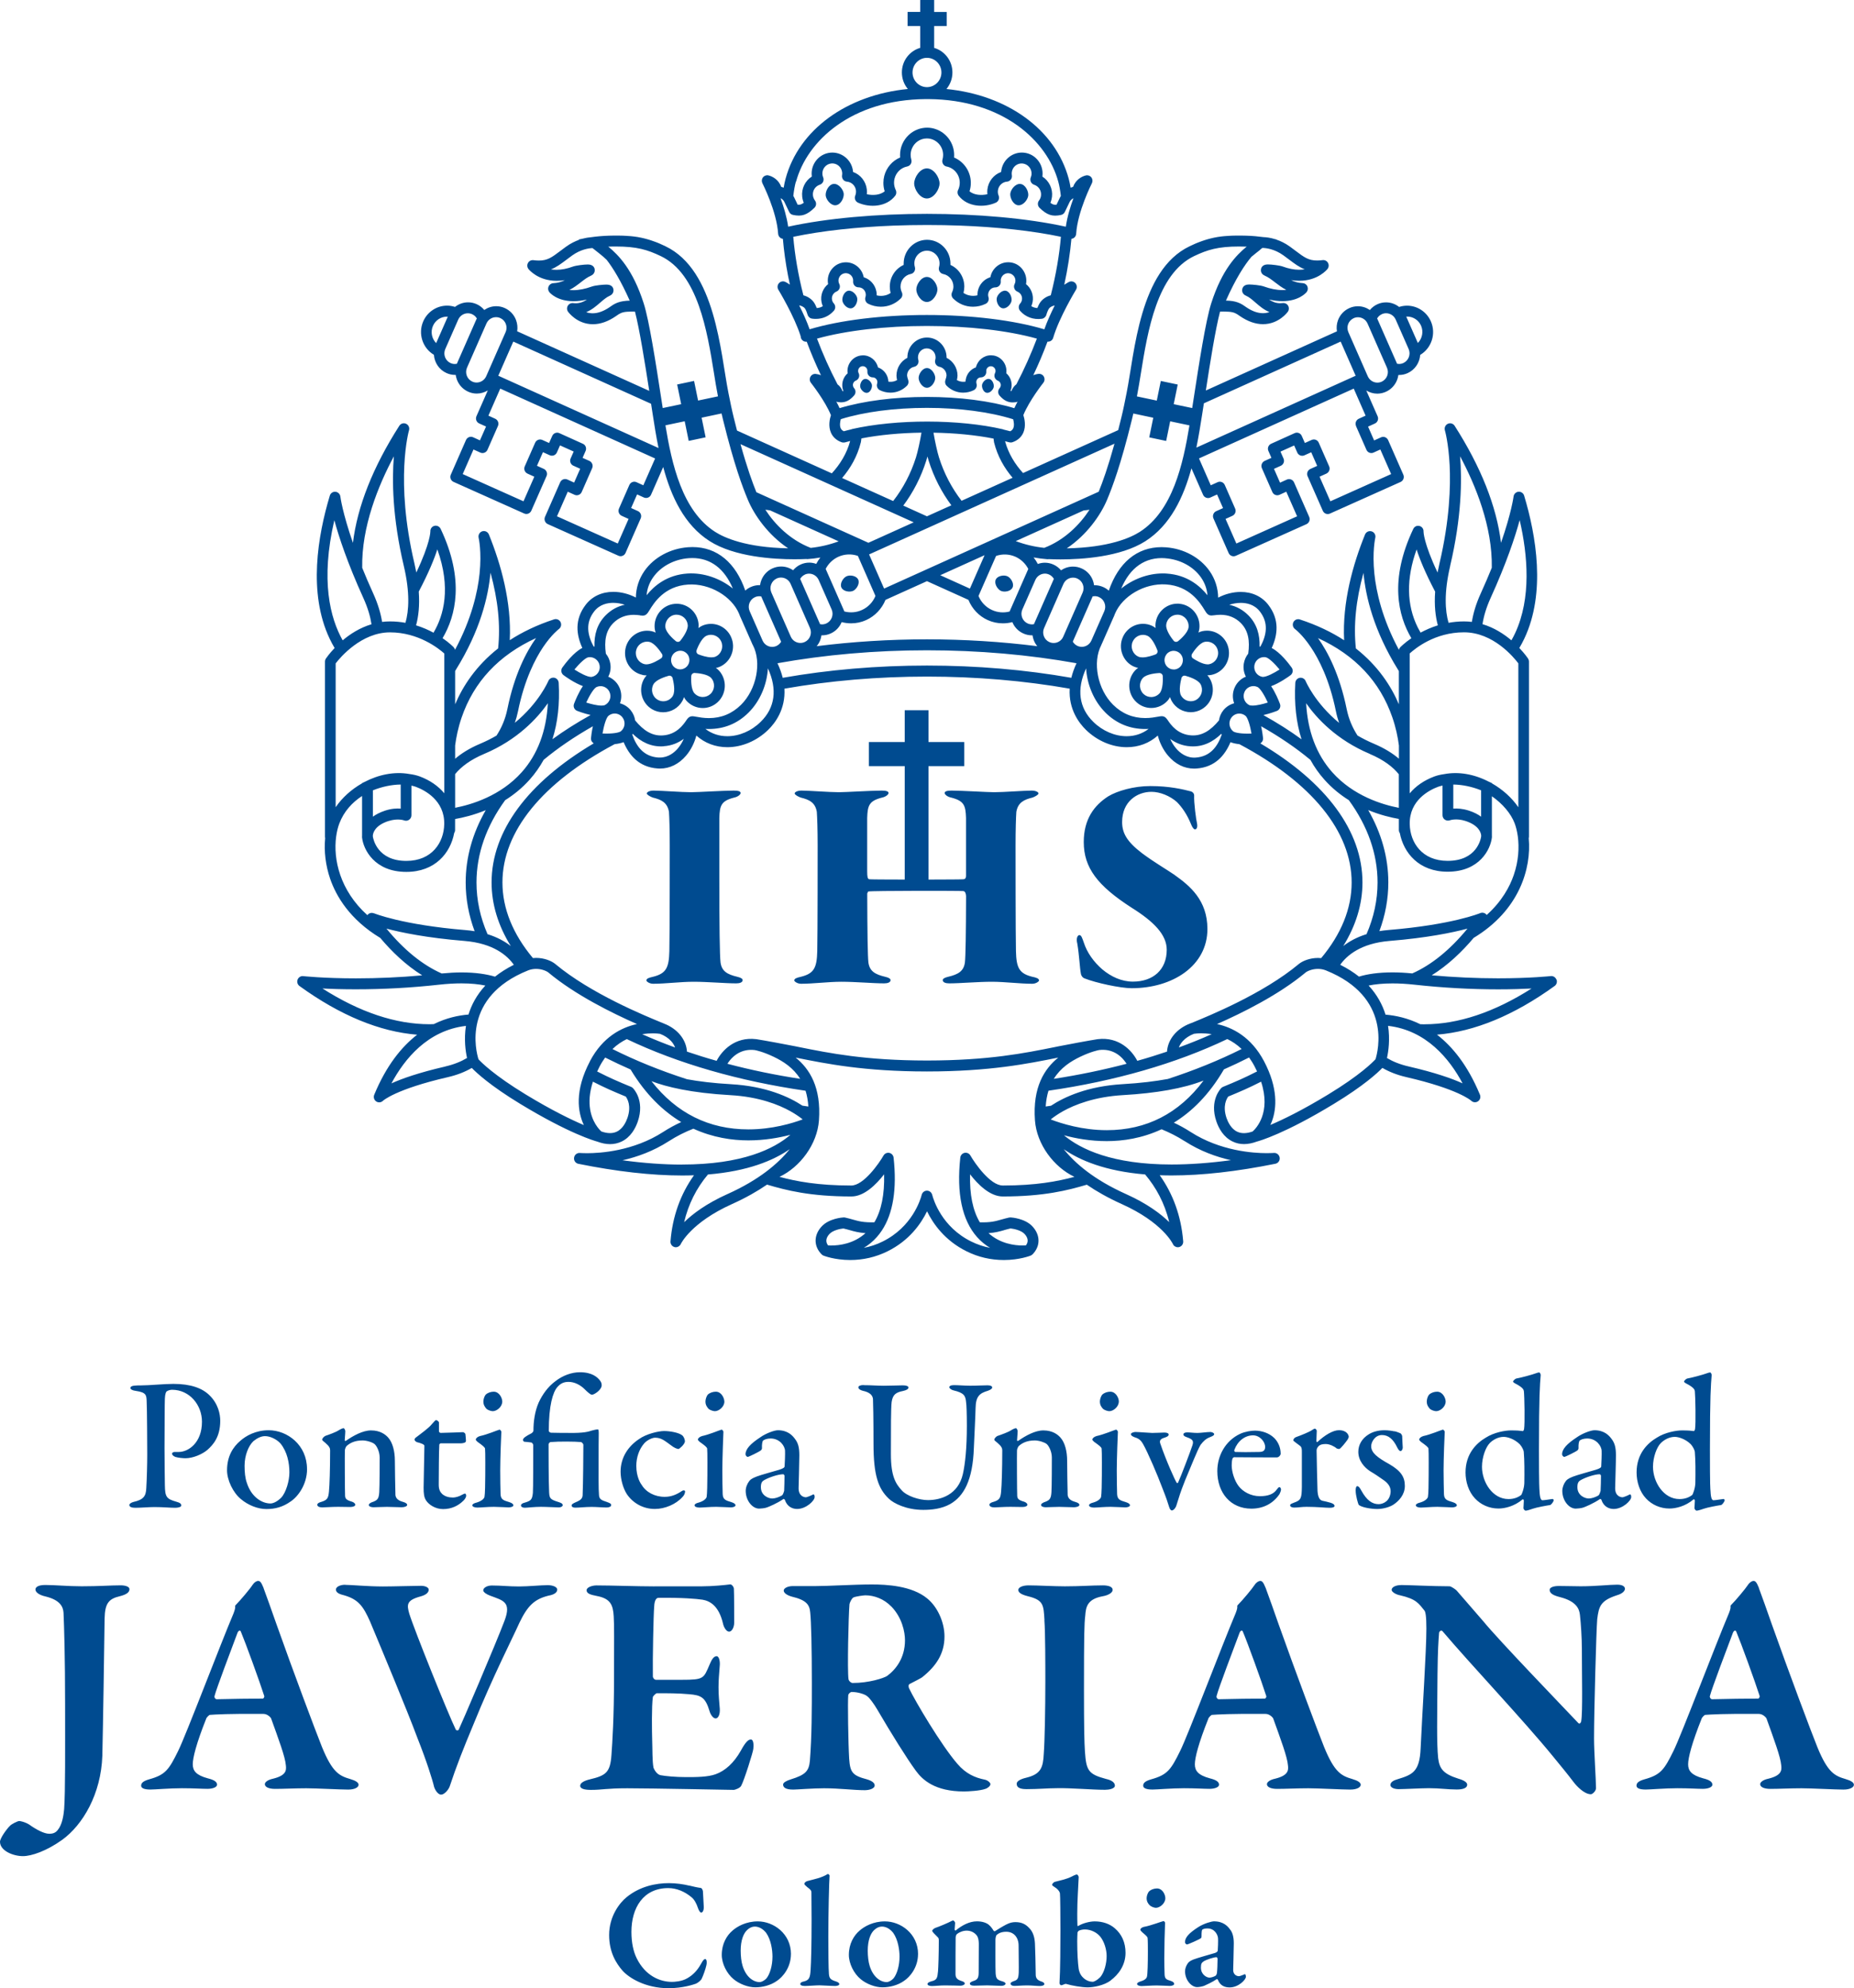 <?xml version="1.0" encoding="UTF-8"?>
<svg id="Capa_2" data-name="Capa 2" xmlns="http://www.w3.org/2000/svg" viewBox="0 0 425.2 455.86">
  <defs>
    <style>
      .cls-1 {
        fill: #004b90;
        stroke-width: 0px;
      }
    </style>
  </defs>
  <g id="Capa_1-2" data-name="Capa 1">
    <path class="cls-1" d="M39.46,318.65c-.48,0-.95.17-1.26.39-.13.13-.35.6-.39,1.66-.05.89-.05,6.33-.08,11.27,0,3.94.08,7.41.08,8.49.04,2.78.35,3.21,2.64,3.86.83.22,1.13.48,1.13.87,0,.35-.78.52-1.39.52-1.12,0-2.86-.17-4.77-.17-1.25,0-3.13.17-4.42.17-.83,0-1.34-.22-1.34-.65,0-.3.51-.57.95-.69,2.34-.52,2.86-1.35,2.94-3.17.13-2.09.22-5.51.22-7.68,0-1.43-.04-10.71-.13-12.05-.04-1.56-.04-2.21-2.47-2.56-.83-.09-1.26-.39-1.26-.65,0-.35.39-.52.95-.56.31-.05,1.04-.05,1.43-.05,1.96,0,5.38-.35,7.47-.35,4.03,0,6.62,1,8.23,2.56,2.08,1.99,2.52,4.42,2.52,5.9,0,3.78-1.69,5.55-2.95,6.68-1.13.96-3.25,1.91-5.03,1.91-.48,0-1.65-.09-2.34-.31-.48-.21-.73-.48-.73-.74,0-.17.21-.39.57-.39h.95c2.21,0,5.34-2.08,5.34-6.93,0-3.86-2.86-7.33-6.85-7.33M58.09,330.45c.91-.74,1.83-1.17,2.69-1.17,1.17,0,2.65.69,3.55,1.69,1.56,1.92,2.04,4.47,2.04,6.64,0,1.95-.78,4.59-1.86,5.76-1.08,1.08-2,1.35-2.48,1.35-2.03,0-4.42-1.56-5.42-4.73-.39-1.08-.52-2.47-.52-3.9,0-2.43.92-4.6,2-5.63M70.41,336.82c0-5.51-4.51-8.89-8.79-8.89-2.95,0-5.2,1.26-6.5,2.42-1.65,1.39-3.05,3.51-3.05,6.77,0,2.21,1.35,5.12,3.22,6.63,1.61,1.35,3.81,2.25,5.81,2.25s3.77-.47,5.55-1.73c1.6-1.04,3.77-3.82,3.77-7.45M74.62,329.23c-.31.13-.73.56-.73.86,0,.14.17.31.73.74.91.78,1.09,1.22,1.09,1.69,0,4.38-.13,8.11-.26,9.41-.14,1.55-.36,2-1.78,2.43-.48.12-.91.35-.91.65,0,.38.48.61,1.13.61.73,0,2.08-.13,3.68-.13.91,0,2.21.04,2.78.04.65,0,1.13-.22,1.13-.52,0-.26-.34-.57-.77-.7-1.36-.38-1.52-.74-1.57-1.34-.05-.51-.09-9.84-.05-10.4,0-.35.26-.91.43-1.05.74-.65,1.82-1.25,3.64-1.25.95,0,2.27.43,2.73.82.48.39,1.18,1.69,1.18,3.08,0,1.26,0,6.51-.09,7.94-.09,1.43-.36,1.82-1.35,2.21-.57.17-1.05.44-1.05.74,0,.39.61.53,1.09.53.57,0,2-.09,3.08-.09,1.21,0,2.34.09,3.38.09.65,0,1.25-.23,1.25-.53,0-.26-.26-.52-1.08-.74-1.09-.3-1.53-.86-1.61-1.52-.04-.6-.13-7.02-.13-7.88,0-2.18-.52-4.17-1.52-5.29-.61-.7-1.82-1.66-3.95-1.66-1.86,0-4.03,1.18-5.77,2.39,0,0-.26.09-.26-.12,0-.4.13-1.48.13-2.13,0-.18-.22-.65-.39-.65-.22,0-.69.21-1.17.51-.6.4-2.25,1-3.04,1.26M106.22,328.37c-.17,0-4.2.17-5.16.17-.17,0-.39-.22-.39-.34v-2.08c0-.14-.44-.52-.65-.52-.18,0-.48.39-1,.95-.65.83-2.03,1.82-3.68,3.08-.18.13-.26.31-.26.47,0,.18.22.44.56.57.9.21,1.69.53,1.69.82,0,1.52-.18,8.02-.18,9.63,0,1.3.09,2.17.56,2.9.61.96,2.12,1.99,3.9,1.99,1.96,0,3.52-.78,4.69-1.95.3-.3.61-.74.61-1.13s-.22-.47-.22-.47c-.17,0-.3.04-.69.25-.65.4-1.56.65-2.08.65-.87,0-1.78-.17-2.52-.82-.47-.47-.78-1.04-.78-2.12,0-2.17.04-8.06.13-9.19,0-.08.18-.3.34-.3h4.64c.3,0,1.13-.09,1.13-.52,0-.52-.14-1.78-.14-1.65-.05-.17-.43-.39-.52-.39M115.19,321.35c0-.82-.7-2.26-1.95-2.26-.65,0-1.34.22-1.82.65-.39.44-.56,1.17-.56,1.61,0,.78.35,1.25.69,1.65.43.39,1.17.56,1.47.56.91,0,2.17-1,2.17-2.21M110.03,329.28c-.47.13-.91.48-.91.79,0,.12.12.29.38.51,1.21.86,1.69,1.26,1.74,1.56.09.52.05,5.89.05,6.16,0,1.65-.05,4.33-.18,4.94-.13.44-.74.95-1.73,1.25-.74.18-1.05.4-1.05.65,0,.31.48.52,1.14.52.77,0,2.38-.17,3.8-.17.91,0,3.09.13,3.39.13.52,0,1.08-.18,1.08-.48,0-.25-.26-.51-.94-.73-1.09-.35-1.96-.47-2-1.82-.04-1.52-.08-3.25-.08-5.47,0-2.47.21-8.2.26-8.85,0-.09-.22-.48-.43-.48-.64.18-2.81,1.13-4.51,1.48M130.32,328.54c-.34,0-3.24,0-3.9-.04-.3,0-.56-.26-.56-.43,0-5.86.95-8.85,1.94-10.01.74-.87,1.52-1.22,2.6-1.22,1.34,0,2.68.69,3.65,1.65.77.78,1.42,1.3,1.69,1.3.56,0,2.25-1.13,2.25-2.17,0-.39-.08-.69-.39-1.09-.6-.78-1.82-1.9-4.6-1.9-1.95,0-3.98.78-5.59,2.03-1.73,1.26-2.99,3.04-3.86,4.9-.9,2.04-1.21,4.38-1.21,6.46,0,.21-.21.43-.44.6-1.34.69-1.9,1.09-1.95,1.47-.05.17.13.48.34.48.57.05.96.08,1.57.17.22.05.43.44.43.57,0,3.16,0,10.06-.08,11.01-.17,1.48-.39,1.78-1.87,2.21-.55.13-.86.34-.86.65,0,.26.31.52.86.52s2.18-.21,3.69-.21c1.39,0,3.33.13,4.08.13.65,0,.95-.3.95-.52,0-.27-.21-.47-.91-.69-1.95-.6-2.12-.83-2.21-2.21-.13-2.34-.13-9.75-.13-11,0-.31.34-.56.43-.56,2-.17,5.64-.13,7.02,0,.18.04.53.39.53.65,0,1.86-.05,8.84-.17,11.58-.05.73-.49,1.12-1.57,1.56-.69.31-.95.48-.95.73,0,.39.38.52.86.52.96,0,2.26-.17,3.74-.17,1.08,0,2.47.13,3.42.13.52,0,1.04-.17,1.04-.52,0-.3-.09-.43-.96-.74-1.25-.4-1.73-.61-1.82-1.52-.14-1.78-.09-3.6-.09-11.44,0-2.52.13-3.68-.17-3.68-.35,0-.91.13-1.35.25-.82.26-1.73.61-5.47.56M156.41,329.06c-.82-.61-2.77-.95-4.11-.95-1.26,0-4.07.65-5.72,1.83-2.55,1.68-4.25,4.28-4.25,7.49,0,1.83.6,3.82,1.39,5.08,1.3,1.99,3.64,3.47,6.46,3.47,2.34,0,4.85-1.09,6.33-2.73.35-.34.61-.82.61-1.3,0-.23-.36-.35-.79-.05-1.17.78-2.38,1.3-3.89,1.3-2.3,0-4.3-1.08-5.29-2.77-.22-.26-1.22-1.78-1.22-4.33,0-1.95.66-3.82,1.78-5.12.7-.82,1.91-1.34,2.52-1.34,1.46,0,2.25.73,3.64,1.73.7.57,1.43.86,1.74.86.17,0,1.47-1.08,1.47-1.77,0-.35-.21-1.04-.65-1.39M166.12,321.35c0-.82-.69-2.26-1.94-2.26-.66,0-1.35.22-1.83.65-.38.44-.56,1.17-.56,1.61,0,.78.35,1.25.69,1.65.44.39,1.18.56,1.48.56.91,0,2.17-1,2.17-2.21M160.97,329.28c-.48.13-.91.48-.91.79,0,.12.13.29.39.51,1.22.86,1.69,1.26,1.73,1.56.09.52.05,5.89.05,6.16,0,1.65-.05,4.33-.17,4.94-.13.44-.74.95-1.74,1.25-.73.18-1.03.4-1.03.65,0,.31.48.52,1.13.52.77,0,2.38-.17,3.81-.17.9,0,3.07.13,3.37.13.53,0,1.08-.18,1.08-.48,0-.25-.25-.51-.95-.73-1.08-.35-1.94-.47-1.99-1.82-.04-1.52-.08-3.25-.08-5.47,0-2.47.21-8.2.25-8.85,0-.09-.21-.48-.43-.48-.66.18-2.82,1.13-4.51,1.48M179.31,342.89c-.74.43-1.61.69-2.21.69-.87,0-2.6-.69-2.6-2.6,0-1.08.34-1.38.82-1.65,1.09-.61,3.17-1.31,4.3-1.31.13,0,.3.22.3.35,0,1-.04,2.56-.08,3.47-.04.13-.26.91-.52,1.04M182.42,330.06c-.65-.95-1.77-2.13-4.02-2.13-.78,0-2.74.69-4.08,1.65-2.17,1.43-3.34,2.64-3.34,3.86,0,.26.26.6.52.6.21,0,2.61-1.16,3.03-1.52.09-.08.22-.3.22-.43-.04-1,.09-1.69.3-1.83.31-.21.87-.44,1.69-.44,2.12,0,3.3,1.78,3.3,2.86.04.52-.05,3.12-.1,3.51,0,.27-.26.48-1.17.78-.95.3-4.51,1.26-5.2,1.56-.61.26-1.3.48-1.73,1.05-.48.6-.82,1.47-.82,2.25,0,2.21,1.52,4.07,3.08,4.07.29,0,1.3-.08,1.76-.26.48-.17,2.31-.91,3.82-1.95.09-.04.26.09.31.17.52,1.61,1.77,2.12,2.81,2.12,2.09,0,4.03-1.91,4.03-2.73,0-.05,0-.35-.09-.48-.09-.12-.13-.17-.26-.12-.52.3-1.47.65-1.64.65-.43,0-1.69-.26-1.69-2.08,0-.48.17-5.86.17-7.54,0-1.87-.3-2.78-.91-3.64M198.07,317.57c-.69,0-1.21.18-1.21.52,0,.39.48.65,1,.79,1.65.34,2.25,1.04,2.35,1.86.04.56.12,4.68.12,10.31,0,7.2,1.09,10.28,3.52,12.58,1.08,1.04,3.98,2.56,7.89,2.56,1.87,0,4.21-.22,6.2-1.35,3.07-1.77,5.16-5.37,5.41-12.91.09-2.25.35-7.11.39-9.07.05-2.69.91-3.42,2.82-3.98.61-.22.99-.48.99-.74,0-.34-.38-.51-1.08-.51-1.21,0-2.16.09-3.94.09-1.39,0-2.69-.13-3.73-.13-.78,0-1.08.22-1.08.48,0,.3.56.64.99.73,2.35.56,2.74,1.18,2.86,2.77.09.48.17,2.51.17,5.33,0,5.12-.39,8.76-.91,11.06-1.08,4.81-5.15,5.99-8.02,5.99-1.99,0-4.86-.92-6.02-2.26-1.4-1.51-2.47-3.29-2.47-8.24,0-6.16,0-10.58.17-12,.26-1.73,1.03-2.21,2.6-2.52.82-.18,1.25-.44,1.25-.78s-.47-.51-1.3-.51c-.95,0-2.73.09-4.33.09s-2.82-.13-4.65-.13M228.77,329.23c-.29.13-.73.56-.73.86,0,.14.17.31.73.74.91.78,1.09,1.22,1.09,1.69,0,4.38-.13,8.11-.26,9.41-.13,1.55-.35,2-1.78,2.43-.49.12-.91.35-.91.65,0,.38.48.61,1.13.61.73,0,2.08-.13,3.68-.13.92,0,2.21.04,2.77.04.66,0,1.14-.22,1.14-.52,0-.26-.35-.57-.78-.7-1.34-.38-1.52-.74-1.56-1.34-.05-.51-.09-9.84-.05-10.4,0-.35.27-.91.44-1.05.74-.65,1.83-1.25,3.64-1.25.95,0,2.25.43,2.73.82.47.39,1.18,1.69,1.18,3.08,0,1.26,0,6.51-.09,7.94-.09,1.43-.36,1.82-1.35,2.21-.56.17-1.03.44-1.03.74,0,.39.6.53,1.08.53.56,0,1.99-.09,3.08-.09,1.22,0,2.34.09,3.38.09.65,0,1.25-.23,1.25-.53,0-.26-.26-.52-1.08-.74-1.08-.3-1.52-.86-1.61-1.52-.04-.6-.12-7.02-.12-7.88,0-2.18-.52-4.17-1.52-5.29-.61-.7-1.81-1.66-3.94-1.66-1.86,0-4.03,1.18-5.76,2.39,0,0-.27.09-.27-.12,0-.4.14-1.48.14-2.13,0-.18-.22-.65-.39-.65-.21,0-.7.21-1.17.51-.6.4-2.26,1-3.04,1.26M256.6,321.35c0-.82-.69-2.26-1.96-2.26-.65,0-1.34.22-1.82.65-.39.44-.57,1.17-.57,1.61,0,.78.34,1.25.69,1.65.44.39,1.17.56,1.48.56.91,0,2.17-1,2.17-2.21M251.44,329.28c-.48.13-.91.48-.91.79,0,.12.14.29.39.51,1.22.86,1.69,1.26,1.73,1.56.09.52.05,5.89.05,6.16,0,1.65-.05,4.33-.18,4.94-.13.44-.73.95-1.73,1.25-.73.18-1.03.4-1.03.65,0,.31.47.52,1.13.52.77,0,2.37-.17,3.8-.17.91,0,3.09.13,3.38.13.52,0,1.08-.18,1.08-.48,0-.25-.25-.51-.95-.73-1.08-.35-1.95-.47-2-1.82-.04-1.52-.08-3.25-.08-5.47,0-2.47.22-8.2.26-8.85,0-.09-.22-.48-.44-.48-.65.18-2.82,1.13-4.51,1.48M260.46,328.32c-.43,0-1.09.22-1.09.49,0,.3.22.47.87.74,1.09.3,1.51.87,1.87,1.47,1.13,1.95,3.39,7.28,4.43,10.06.99,2.51,1.17,3.11,1.6,4.46.12.47.39.78.61.78.34,0,.83-.48,1.04-1.13.73-2.26.78-2.68,2-5.76,1.3-3.04,2.82-6.98,3.55-8.15.68-.87,1.18-1.39,2.17-1.77.69-.26.95-.44.95-.69s-.48-.49-.87-.49c-.83,0-2.17.22-2.94.22-1.04,0-1.61-.13-2.38-.13-.57,0-.87.21-.87.48,0,.3.35.47.74.61,1.31.47,1.69.78,1.34,1.86-.43,1.34-2.68,7.24-3.25,8.46-.09.21-.21.3-.34.17-.3-.31-2.52-5.29-3.74-8.89-.21-.56-.3-1.13.91-1.47.57-.18.96-.39.96-.7s-.35-.48-1.01-.48c-.51,0-1.63.09-2.77.09-.48,0-3.04-.22-3.78-.22M283.09,332.44c.73-1.99,2.38-3.34,4.29-3.34,1.52,0,2.77,1.43,2.77,2.65,0,.91-.52,1.16-1.47,1.16-2.16.05-4.25.05-5.37,0-.14,0-.31-.25-.22-.47M292.19,329.67c-1.13-1.09-2.82-1.65-4.39-1.65-.81,0-2.25.21-3.38.73-3.42,1.6-5.24,5.07-5.24,8.54,0,5.03,3.08,8.62,7.81,8.62,2.72,0,4.98-1.16,6.45-3.33.13-.27.35-.74.35-1.09,0-.17-.14-.52-.38-.52-.18,0-.4.3-.57.52-.73,1.09-2.04,1.56-3.9,1.56-2.08,0-3.9-1.03-4.89-2.34-.92-1.21-1.57-3.21-1.57-4.73,0-.47.05-1.17.17-1.52.05-.17.27-.34.39-.34,1.99.04,9.32.04,9.8.04s.87-.56.87-.82c0-1.52-.61-2.77-1.52-3.68M297.18,329.54c-.44.13-.57.6-.57.7,0,.17.57.51,1.52,1.25.44.3.44.87.44,1.39v8.06c-.04,2.6-.18,3.03-1.82,3.6-.3.13-.87.29-.87.56,0,.39.43.56.91.56,1.04,0,1.65-.17,2.86-.17,2.51,0,4.21.22,5.34.22.69,0,1.08-.17,1.08-.43,0-.18-.13-.47-.83-.7-.6-.17-1.43-.39-1.95-.48-.73-.17-1.04-.99-1.13-2.25-.04-.65-.21-8.41-.21-9.28,0-.3.13-.65.43-.96.39-.43,1.04-.52,1.69-.52.87,0,1.99.56,2.47,1,.13.08.56.17.66.12.3-.12,1.34-1.39,1.86-2.13.13-.21.26-.51.26-.65,0-.39-.43-1.51-2.26-1.51-1.34,0-3.24,1.13-4.9,2.69-.04.08-.26,0-.26-.18,0-.83.09-1.61.09-2.38,0-.13-.22-.48-.44-.48-.13,0-.38.13-.9.48-.52.3-1.99.95-3.47,1.47M319.8,328.19c-.52-.12-1.43-.26-2.26-.26-1.52,0-2.72.38-3.59.91-1.64.99-2.43,2.47-2.43,4.04,0,2.04,1.39,3.6,2.73,4.46,1.38.82,1.69,1.08,2.78,1.82,1.34.86,1.9,1.74,1.9,2.77,0,.82-.34,1.78-.99,2.29-.44.4-1.18.66-1.74.66-1.47,0-2.73-.83-3.99-3.12-.27-.49-.56-1.01-.95-1.01-.21,0-.35.39-.35.95,0,1.3.57,3.12.7,3.34.73.61,2.9.95,4.26.95s2.94-.47,3.76-1.04c1.17-.79,2.56-2.21,2.56-4.25s-.87-3.43-3.55-4.99c-2.74-1.52-4.17-2.6-4.17-4.12,0-.95.87-2.56,2.47-2.56,1.43,0,2.56.87,3.51,2.86.22.47.52.82.74.82.3,0,.52-.44.52-.82,0-.31-.13-1.86-.13-2.61-.05-.3-.26-.56-.4-.65-.08-.04-.91-.39-1.39-.48M331.55,321.35c0-.82-.7-2.26-1.96-2.26-.65,0-1.33.22-1.81.65-.4.44-.56,1.17-.56,1.61,0,.78.34,1.25.69,1.65.43.39,1.16.56,1.47.56.91,0,2.17-1,2.17-2.21M326.39,329.28c-.48.13-.91.48-.91.79,0,.12.14.29.39.51,1.21.86,1.69,1.26,1.74,1.56.08.52.04,5.89.04,6.16,0,1.65-.04,4.33-.17,4.94-.14.44-.73.95-1.73,1.25-.74.18-1.04.4-1.04.65,0,.31.47.52,1.13.52.77,0,2.38-.17,3.81-.17.91,0,3.08.13,3.38.13.52,0,1.08-.18,1.08-.48,0-.25-.26-.51-.95-.73-1.08-.35-1.96-.47-2-1.82-.03-1.52-.09-3.25-.09-5.47,0-2.47.22-8.2.27-8.85,0-.09-.22-.48-.44-.48-.66.18-2.82,1.13-4.51,1.48M341.65,330.88c.78-.78,1.95-1.43,3.21-1.43.88,0,2.48.49,3.69,1.7.48.51.87,1.34.91,1.69.17,1.94.17,4.72.13,7.23-.04,1.26-.61,2.6-.7,2.69-.73.56-1.65.95-2.94.95-3.65,0-6.07-3.9-6.07-7.41,0-2.21.87-4.51,1.78-5.42M349.15,328.11c-.56-.08-1.25-.14-2.68-.14-1.26,0-3.81.44-5.72,1.66-2.13,1.25-4.64,3.68-4.64,7.97,0,2.16.7,4.43,2.18,5.98,1.3,1.39,3.2,2.3,5.38,2.3,1.42,0,3.63-.49,5.55-2.12.09,0,.26.09.26.3,0,.61-.09,1.33-.09,1.74,0,.21.31.57.48.57.22,0,.65-.09,1.64-.44.83-.3,3.18-.73,4.04-.86.22-.08.78-.78.78-1.12,0-.05-.09-.26-.27-.26-.42.04-1.81.29-2.29.29-.26,0-.6-.21-.69-2.03-.04-.82-.13-.82-.13-9.58,0-12.53.22-14.83.39-17,.05-.34-.22-.69-.3-.69-.22,0-.4.04-.61.13-1.17.43-3.64,1.08-4.68,1.26-.26.05-.74.52-.74.7,0,.08.09.22.48.43,1.95,1,1.95,1.52,2,1.78.13,1.04.26,7.5.04,8.71-.04.18-.17.48-.34.44M366.58,342.89c-.74.43-1.61.69-2.22.69-.87,0-2.6-.69-2.6-2.6,0-1.08.34-1.38.82-1.65,1.09-.61,3.17-1.31,4.29-1.31.13,0,.3.22.3.35,0,1-.04,2.56-.09,3.47-.04.13-.26.91-.51,1.04M369.7,330.06c-.65-.95-1.78-2.13-4.03-2.13-.78,0-2.74.69-4.08,1.65-2.17,1.43-3.34,2.64-3.34,3.86,0,.26.26.6.52.6.22,0,2.61-1.16,3.04-1.52.09-.08.21-.3.21-.43-.04-1,.09-1.69.31-1.83.3-.21.86-.44,1.69-.44,2.12,0,3.3,1.78,3.3,2.86.04.52-.05,3.12-.09,3.51,0,.27-.26.48-1.18.78-.95.3-4.5,1.26-5.2,1.56-.61.26-1.3.48-1.74,1.05-.47.6-.81,1.47-.81,2.25,0,2.21,1.52,4.07,3.07,4.07.3,0,1.3-.08,1.78-.26.47-.17,2.29-.91,3.81-1.95.08-.04.26.09.3.17.52,1.61,1.78,2.12,2.82,2.12,2.07,0,4.02-1.91,4.02-2.73,0-.05,0-.35-.08-.48-.09-.12-.13-.17-.26-.12-.53.3-1.47.65-1.64.65-.44,0-1.7-.26-1.7-2.08,0-.48.18-5.86.18-7.54,0-1.87-.31-2.78-.91-3.64M380.89,330.88c.78-.78,1.95-1.43,3.21-1.43.86,0,2.47.49,3.68,1.7.47.51.87,1.34.91,1.69.17,1.94.17,4.72.12,7.23-.04,1.26-.6,2.6-.7,2.69-.73.56-1.64.95-2.94.95-3.64,0-6.07-3.9-6.07-7.41,0-2.21.87-4.51,1.79-5.42M388.39,328.11c-.56-.08-1.26-.14-2.69-.14-1.26,0-3.81.44-5.72,1.66-2.13,1.25-4.64,3.68-4.64,7.97,0,2.16.7,4.43,2.17,5.98,1.3,1.39,3.21,2.3,5.37,2.3,1.43,0,3.64-.49,5.55-2.12.09,0,.27.09.27.3,0,.61-.09,1.33-.09,1.74,0,.21.31.57.47.57.22,0,.65-.09,1.65-.44.82-.3,3.16-.73,4.03-.86.22-.08.78-.78.78-1.12,0-.05-.09-.26-.26-.26-.44.04-1.82.29-2.3.29-.26,0-.6-.21-.68-2.03-.06-.82-.14-.82-.14-9.58,0-12.53.22-14.83.39-17,.05-.34-.22-.69-.31-.69-.21,0-.38.04-.6.13-1.17.43-3.64,1.08-4.68,1.26-.26.05-.74.52-.74.7,0,.08.09.22.48.43,1.95,1,1.95,1.52,2,1.78.12,1.04.25,7.5.04,8.71-.04.18-.17.48-.34.44M2.27,418.64c-.81.8-2.27,2.85-2.27,3.65,0,2.05,3,3.29,5.26,3.29,1.97,0,5.41-1.17,8.99-3.73,4.76-3.44,8.93-10.53,9.22-19.31.15-6.2.45-25.44.52-31.44.07-3.58,1.02-4.53,3.51-5.12,1.75-.44,2.19-1.02,2.19-1.61s-.95-.88-2.04-.88c-2.27,0-4.9.22-8.92.22-3.15,0-6.08-.3-8.34-.3-1.68,0-2.26.52-2.26,1.03,0,.59.73,1.25,2.34,1.61,3.29.81,4.02,2.34,4.1,3.73.14,3.07.36,10.39.36,20.85s.07,20.04-.22,24.2c-.14,1.46-.44,3.51-1.46,4.75-.51.66-1.1.87-1.97.87-1.1,0-2.86-.87-4.6-2.12-.95-.58-1.98-.8-2.27-.8-.37,0-1.83.73-2.12,1.1M60.6,388.88c.07.29-.22.58-.29.58-2.35,0-7.76.07-10.6.15-.3,0-.59-.36-.51-.73.44-1.76,3.95-10.97,5.26-14.48.23-.58.66-.73.81-.22,1.02,2.42,4.24,11.26,5.34,14.7M60.45,364.09c-.59-1.46-.88-1.61-1.25-1.61s-.87.29-1.31.95c-.5.81-2.78,3.52-3.8,4.54-.22.14-.15.37-.15.59,0,.29-.29,1.17-.36,1.31-3.07,7.24-10.97,28.09-12.72,31.59-2.12,4.31-2.92,5.48-6.66,6.51-1.53.44-1.83.94-1.83,1.46,0,.44.44.88,2.12.88,1.1,0,4.39-.3,7.24-.3,2.7,0,4.53.14,5.85.14,1.17,0,2.2-.36,2.2-.95,0-.66-.66-1.1-2.13-1.46-2.7-.73-3.44-1.75-3.44-3.22s.8-4.75,3.14-10.6c.15-.22.59-.73.81-.73,1.02-.08,4.53-.3,12.28-.22.88,0,1.69.81,1.76,1.1,1.68,4.68,3.22,8.77,3.36,10.68.14,1.17.08,2.33-2.92,3.07-1.39.29-1.9.88-1.9,1.25,0,.66.88,1.09,2.34,1.09,1.9,0,4.75-.14,7.16-.14,2.27,0,7.76.3,9.59.3,1.68,0,2.41-.59,2.41-1.1s-.66-.95-1.9-1.31c-2.49-.73-4.09-1.46-6.51-7.39-1.46-3.65-6.44-16.89-10.46-28.22-.95-2.71-2.27-6.44-2.93-8.19M79.16,363.36c-1.1,0-2.12.44-2.12,1.1,0,.8,1.02,1.1,1.9,1.32,3.29.95,4.39,2.56,5.92,5.99,2.78,6.66,8.41,20.11,10.89,26.76,2.12,5.34,3.44,9.57,3.81,11.19.15.51.8,1.76,1.61,1.76.73,0,1.68-1.09,1.97-1.9,1.47-4.46,3.08-8.56,5.49-14.32,4.39-10.83,8.92-19.67,10.53-23.26,1.84-3.8,3.37-5.34,6.66-6.15,1.24-.21,1.98-.72,1.98-1.38,0-.58-.95-1.02-2.2-1.02-1.54,0-4.46.3-6.58.3-2.42,0-3.95-.22-6.22-.22-1.17,0-1.97.58-1.97,1.1,0,.44.8.95,1.61,1.24,2.92,1.1,4.9,1.39,3.28,5.71-2.19,5.77-9.94,23.83-10.52,25.01-.08.21-.52.21-.66,0-1.76-3.59-9.58-23.03-10.68-26.62-.58-2.05-.66-3.07,2.63-3.95,1.32-.36,1.83-.95,1.83-1.54,0-.51-.81-.88-1.75-.88-1.68,0-6.22.15-8.7.15-3.59,0-7.24-.37-8.71-.37M150.04,363.73c-3.81,0-9.81-.22-13.24-.22-1.02,0-2.27.44-2.27,1.1,0,.73.8,1.03,2.34,1.32,3.14.59,3.73,2.05,3.88,4.68.14,2.12.07,5.49.07,14.11,0,9.07-.37,14.63-.59,17.7-.28,3.95-1.24,4.68-4.97,5.56-1.24.29-2.2.8-2.2,1.46,0,.73,1.1.95,2.49.95,2.63,0,3.44-.37,8.34-.37,5.48,0,23.55.37,24.35.37.36,0,1.53-.44,1.75-.95.66-1.17,2.78-7.89,2.78-8.48.07-.59.14-2.13-.58-2.13-.59,0-1.25.66-2.28,2.56-1.61,2.85-3.58,4.61-5.78,5.41-1.83.66-4.53.66-6.72.66-2.49,0-4.76-.22-5.93-.44-.73-.15-1.39-1.09-1.61-1.75-.29-1.53-.22-4.25-.29-6-.07-2.42-.15-8.12.15-10.16,0-.15.65-.88.94-.88,2.27,0,4.98,0,7.32.22,2.86.22,3.8.74,4.76,3.95.21.73.8,1.61,1.38,1.61s1.03-.88.95-2.2c-.14-1.83-.29-2.99-.29-4.97,0-1.69.14-3,.29-5.05.07-.81-.14-2.05-.73-2.05-.66,0-1.16.8-1.6,1.9-1.4,3.22-1.25,3.51-6.44,3.51h-5.85c-.43,0-.73-.51-.73-.73-.07-4.02.14-14.18.3-16.02.06-1.75.65-2.04.95-2.04,5.62-.07,8.77.22,10.16.43,1.68.29,3.73,1.39,4.68,5.49.15.73.73,1.83,1.39,1.83s1.17-1.03,1.17-2.06c0-1.46,0-6.5-.07-7.82-.07-.51-.58-1.03-.88-.95-1.03.14-4.03.44-6.44.44h-10.96ZM204.41,368.33c2.48,2.56,3.14,5.85,3.14,7.75,0,4.09-2.12,6.72-4.1,8.19-.8.51-4.17,1.61-7.9,1.61-.37,0-.88-.44-.95-.87-.3-1.9,0-14.7.22-17.19.06-.37.5-1.31.87-1.53.58-.29,2.49-.51,2.78-.51,1.98,0,4.24.8,5.93,2.56M211.49,384.57c3.22-2.57,5.12-5.42,5.12-9.36,0-3.36-1.68-6.87-3.95-8.7-3.51-2.93-9.36-3.22-12.73-3.22-3.95,0-10.02.37-12.73.37h-5.34c-1.24,0-2.12.51-2.12,1.02,0,.58.8,1.1,1.83,1.39,3.44.81,4.1,1.91,4.25,3.66.22,1.97.37,8.19.37,16.02,0,6.21,0,12.35-.45,17.99-.22,2.34-1.02,3.21-4.38,4.24-.95.29-1.76.73-1.76,1.17,0,.66.52,1.17,2.34,1.17.81,0,4.46-.3,7.03-.3,3.58,0,6.79.44,9.36.44.88,0,2.27-.29,2.27-1.1,0-.5-.51-1.01-1.75-1.38-3.37-.88-3.88-1.61-4.1-4.76-.21-3.36-.36-13.08-.21-14.55.07-.37.51-.73.8-.73,1.38,0,3,.51,3.51.95.58.36,1.69,1.96,2.34,3.07,3.07,5.26,6.8,11.26,8.85,14.04,1.53,2.11,4.39,4.75,11.04,4.75.96,0,3.73-.15,4.9-.59.51-.14,1.17-.66,1.17-1.09,0-.3-.59-.89-1.32-1.03-2.18-.44-4.31-1.32-6.29-3.66-3.66-4.23-9.66-14.33-11.04-17.26-.15-.29-.22-.87.14-1.02,1.02-.51,2.56-1.32,2.86-1.53M239.52,371.47c.22,2.79.22,10.38.22,14.12,0,6.21-.14,13.74-.36,16.52-.15,3.15-.66,4.68-4.02,5.49-1.53.36-2.19.87-2.19,1.38,0,.74.51,1.24,2.26,1.24,2.71,0,4.9-.22,7.02-.22,3.07-.07,8.04.37,10.98.37.87,0,2.26-.23,2.26-.95s-.73-1.25-2.04-1.54c-4.09-1.09-4.53-1.97-4.83-6.28-.14-2.2-.22-5.34-.22-14.19,0-12.57.07-15.13.29-16.96.15-1.9.37-3.8,4.03-4.46,1.25-.22,2.26-.8,2.26-1.46,0-.74-1.02-1.03-2.26-1.03-2.56,0-5.12.22-8.7.22-2.42,0-6.22-.22-8.34-.22-1.31,0-2.34.44-2.34,1.03,0,.51.44,1.02,2.2,1.46,3.59.88,3.59,1.98,3.8,5.48M290.41,388.88c.08.29-.22.58-.29.58-2.33,0-7.75.07-10.6.15-.29,0-.59-.36-.51-.73.43-1.76,3.95-10.97,5.26-14.48.21-.58.66-.73.8-.22,1.03,2.42,4.25,11.26,5.34,14.7M290.27,364.09c-.59-1.46-.88-1.61-1.24-1.61s-.88.29-1.32.95c-.51.81-2.78,3.52-3.8,4.54-.22.14-.15.37-.15.59,0,.29-.29,1.17-.37,1.31-3.07,7.24-10.97,28.09-12.73,31.59-2.12,4.31-2.92,5.48-6.65,6.51-1.54.44-1.83.94-1.83,1.46,0,.44.44.88,2.12.88,1.09,0,4.39-.3,7.24-.3,2.7,0,4.53.14,5.85.14,1.17,0,2.19-.36,2.19-.95,0-.66-.66-1.1-2.12-1.46-2.7-.73-3.43-1.75-3.43-3.22s.81-4.75,3.15-10.6c.14-.22.59-.73.8-.73,1.03-.08,4.53-.3,12.29-.22.87,0,1.68.81,1.75,1.1,1.68,4.68,3.22,8.77,3.36,10.68.15,1.17.07,2.33-2.92,3.07-1.39.29-1.9.88-1.9,1.25,0,.66.87,1.09,2.34,1.09,1.9,0,4.75-.14,7.17-.14,2.26,0,7.75.3,9.58.3,1.68,0,2.42-.59,2.42-1.1s-.66-.95-1.91-1.31c-2.48-.73-4.09-1.46-6.5-7.39-1.46-3.65-6.43-16.89-10.46-28.22-.95-2.71-2.26-6.44-2.92-8.19M321.36,363.43c-1.32,0-2.2.51-2.2,1.1,0,.51,1.09,1.1,1.9,1.24,3.81.87,4.31,1.9,5.63,3.51.22.29.44,1.17.44,4.09,0,5.26-.95,19.31-1.32,27.49-.22,5.49-1.97,6.06-5.33,7.1-.73.21-1.6.58-1.6,1.31,0,.59.87.95,1.9.95,1.24,0,5.34-.22,6.94-.22,2.57,0,4.25.3,6.36.3,1.39,0,2.41-.3,2.41-1.1,0-.44-.51-.95-2.05-1.39-3.51-1.1-4.31-2.34-4.61-4.68-.36-3.58-.22-9.14-.15-19.3.07-5.78.21-7.46.36-9.44,0-.22.44-.8.81-.36,6.5,7.67,18.43,20.25,25.3,28.66,1.98,2.41,3.37,4.1,4.75,5.92.66.88,2.42,2.78,3.96,2.78.36,0,1.17-.73,1.17-1.39,0-1.9-.45-8.34-.45-11.41,0-6.21.51-24.71.73-27.34.37-2.93.73-4.25,4.53-5.49,1.31-.37,1.83-1.03,1.83-1.47,0-.51-.52-.95-1.76-.95-1.9,0-4.89.37-8.41.37-1.46,0-3.15-.07-4.98-.07-1.31,0-2.12.36-2.12.88,0,.87.95,1.31,2.42,1.68,3.66.95,4.38,2.63,4.53,4.09.22,1.9.44,5.34.44,7.83,0,6.14.21,14.4-.15,16.52,0,.15-.29.81-.65.44-3.88-4.1-18.21-18.95-21.79-23.33-3-3.51-5.04-5.77-6.15-7.09-.21-.22-1.24-.95-1.61-.95-3.73,0-9.5-.29-11.11-.29M403.55,388.88c.07.29-.22.58-.29.58-2.34,0-7.76.07-10.6.15-.29,0-.58-.36-.51-.73.44-1.76,3.95-10.97,5.27-14.48.22-.58.66-.73.81-.22,1.02,2.42,4.24,11.26,5.34,14.7M403.4,364.09c-.59-1.46-.88-1.61-1.24-1.61s-.88.29-1.31.95c-.52.81-2.78,3.52-3.81,4.54-.22.14-.15.37-.15.59,0,.29-.29,1.17-.37,1.31-3.07,7.24-10.97,28.09-12.72,31.59-2.12,4.31-2.93,5.48-6.66,6.51-1.54.44-1.82.94-1.82,1.46,0,.44.43.88,2.11.88,1.1,0,4.39-.3,7.24-.3s4.54.14,5.85.14c1.18,0,2.2-.36,2.2-.95,0-.66-.66-1.1-2.12-1.46-2.7-.73-3.44-1.75-3.44-3.22s.81-4.75,3.15-10.6c.14-.22.58-.73.8-.73,1.02-.08,4.54-.3,12.28-.22.88,0,1.68.81,1.76,1.1,1.68,4.68,3.21,8.77,3.36,10.68.14,1.17.08,2.33-2.93,3.07-1.39.29-1.9.88-1.9,1.25,0,.66.87,1.09,2.33,1.09,1.9,0,4.76-.14,7.17-.14,2.26,0,7.75.3,9.58.3,1.68,0,2.42-.59,2.42-1.1s-.66-.95-1.91-1.31c-2.48-.73-4.09-1.46-6.5-7.39-1.47-3.65-6.44-16.89-10.46-28.22-.95-2.71-2.26-6.44-2.93-8.19M158.1,432.35c-1.3-.32-3.03-.58-4.69-.58-2.95,0-6.67.72-9.74,3.25-1.51,1.23-3.97,4.29-3.97,8.65,0,4,1.66,6.53,3.03,8.12,1.48,1.69,5.27,4.07,10.6,4.07,3.32,0,5.81-.87,6.31-1.05.54-.25,1.19-.83,1.3-1.15.32-.65.9-2.24,1.08-3.14.11-.4.11-1.34-.29-1.34-.29,0-.54.33-.97,1.12-.83,1.48-1.8,2.52-3.14,3.28-1.26.76-3.03.83-3.5.83-2.81,0-6.1-1.41-8.08-5.37-.8-1.59-1.23-3.68-1.23-6.1,0-5.48,2.7-10.03,8.44-10.03,1.95,0,3.79.8,5.34,2.09.61.47,1.15,1.44,1.51,2.56.18.54.51.97.69.97.4,0,.65-.62.61-1.37-.07-1.05-.14-2.31-.18-3.32,0-.54-.29-.97-.54-.97-.83-.11-1.73-.33-2.6-.54M171.34,442.52c.58-.54,1.16-.79,1.77-.79,1.01,0,1.95.61,2.6,1.44,1.12,1.59,1.45,3.93,1.45,5.45,0,2.06-.58,3.97-1.34,4.94-.54.61-1.23.9-1.59.9-1.51,0-3.17-1.23-3.93-3.75-.29-.9-.43-2.27-.43-3.46,0-2.38.65-3.97,1.48-4.73M181.4,448.04c0-4.69-4-7.5-7.61-7.5-2.67,0-4.69,1.15-5.77,2.09-1.37,1.15-2.49,3.07-2.49,5.59,0,2.02,1.16,4.29,2.7,5.56,1.33,1.12,3.36,1.88,4.98,1.88s3.5-.43,4.97-1.48c1.33-.87,3.21-3.06,3.21-6.13M185.12,431.3c-.4.14-.65.43-.65.61s.18.36.65.76c.76.57.97.79.97,1.23,0,1.05.04,4.44.04,6.31,0,5.7-.11,9.77-.22,11.36-.11,1.88-.32,2.42-1.51,2.74-.4.07-.86.22-.86.61,0,.18.25.43,1.04.43s2.52-.15,3.36-.15c.65,0,2.7.15,3.57.15.4,0,.98-.11.98-.43,0-.25-.26-.43-.76-.61-1.37-.4-1.52-.83-1.62-1.66-.11-1.08-.14-5.84-.14-8.65,0-5.41.18-12.66.29-13.96,0-.14-.32-.43-.43-.36-1.41.9-3.14,1.19-4.69,1.62M200.49,442.52c.58-.54,1.16-.79,1.77-.79,1.01,0,1.94.61,2.59,1.44,1.12,1.59,1.45,3.93,1.45,5.45,0,2.06-.58,3.97-1.34,4.94-.54.61-1.22.9-1.59.9-1.51,0-3.17-1.23-3.93-3.75-.29-.9-.43-2.27-.43-3.46,0-2.38.65-3.97,1.48-4.73M210.55,448.04c0-4.69-4-7.5-7.61-7.5-2.67,0-4.69,1.15-5.77,2.09-1.37,1.15-2.49,3.07-2.49,5.59,0,2.02,1.16,4.29,2.7,5.56,1.33,1.12,3.36,1.88,4.98,1.88s3.5-.43,4.97-1.48c1.33-.87,3.21-3.06,3.21-6.13M214.49,442.05c-.25.07-.69.43-.69.65s.43.65,1.3,1.51c.21.18.21.47.21.8,0,3.17-.11,5.99-.18,6.96-.15,1.55-.25,2.02-1.52,2.31-.65.18-.9.4-.9.61,0,.33.5.47,1.01.47.76,0,1.84-.14,3.03-.14,1.37,0,3.39.07,3.54.07.5,0,.97-.25.97-.47,0-.29-.18-.43-.86-.65-.98-.32-1.26-.79-1.26-1.55,0-2.74,0-6.02.03-8.37,0-.29.14-.69.33-.83.5-.4,1.37-.76,2.2-.76,1.05,0,1.88.51,2.35,1.16.18.22.47.83.43,2.27l-.03,6.2c0,1.3-.32,1.66-1.3,1.95-.47.15-.72.4-.72.5,0,.29.14.54,1.04.54.76,0,2.2-.07,2.96-.07.83,0,2.45.11,3.24.11.58,0,.94-.25.94-.5s-.36-.43-.76-.54c-1.26-.36-1.41-.68-1.51-1.84-.07-.79-.04-7.43-.04-7.68,0-.36.11-.97.29-1.12.36-.29.94-.72,2.2-.72,1.12,0,1.88.54,2.31,1.23.43.69.51,1.37.51,1.95,0,1.19.07,5.19.03,6.13-.07,1.4-.22,1.73-1.16,2.02-.4.15-.72.32-.72.54,0,.25.22.54.9.54.83,0,1.73-.11,2.96-.11.97,0,2.16.14,2.89.14.65,0,1.01-.22,1.01-.47,0-.22-.25-.43-.72-.58-.94-.29-1.23-.83-1.26-1.44-.03-2.31-.11-6.06-.18-7.25-.07-1.37-.4-2.67-1.37-3.61-.72-.76-1.62-1.3-3.1-1.3-.61,0-1.26.11-2.09.54-.72.36-2.2,1.26-2.63,1.55-.03,0-.22,0-.29-.11-.18-.29-.58-.97-1.19-1.44-.58-.43-1.51-.72-2.63-.72-1.77,0-3.46.94-4.87,2.09-.11.11-.25-.15-.25-.22,0-.36.11-1.05.11-1.55,0-.07-.15-.36-.33-.47-.07-.04-.15-.07-.33,0-.87.47-2.99,1.37-3.89,1.66M252.25,443.93c1.01,1.19,1.55,3.1,1.55,4.54,0,1.73-.54,3.75-1.44,4.83-.76.76-1.45,1.09-1.77,1.09-.54,0-1.48-.22-2.2-.97-.72-.65-.97-1.66-1.01-2.05-.18-1.26-.33-3.54-.33-6.28,0-.76.04-1.48.07-2.02.04-.11.18-.32.29-.39.32-.14.79-.29,1.4-.29,1.45,0,2.78.76,3.43,1.55M254.74,454.06c1.69-1.26,3.39-3.39,3.39-6.31,0-2.38-.87-4.26-2.45-5.62-1.15-1.01-2.78-1.59-4.62-1.59-1.01,0-2.67.36-3.82,1.08,0,0-.14,0-.14-.18-.04-.79-.04-1.91-.04-2.74,0-2.82.22-5.77.33-8.33,0-.22-.29-.58-.4-.58-.18,0-.51.11-1.19.47-1.19.61-2.67.9-3.9,1.22-.22.07-.61.43-.61.69,0,.18.36.32,1.04.83.58.5.72.9.76,1.12.07.54.11,5.12.11,8.55,0,2.96-.03,9.23-.21,12.05,0,.25.25.47.4.47.07,0,.29-.07.47-.14.36-.18.61-.22.76-.14,1.19.36,3.5.76,4.83.76s3.75-.43,5.3-1.59M267.26,435.23c0-.83-.65-2.24-1.91-2.24-.68,0-1.37.25-1.8.65-.4.44-.58,1.16-.58,1.59,0,.72.32,1.23.68,1.59.4.4,1.12.61,1.45.61.9,0,2.16-1.01,2.16-2.2M262.5,441.76c-.58.11-.97.4-.97.69,0,.18.22.36.43.58.76.65,1.19,1.01,1.23,1.3.07.43.07,2.49.07,3.24,0,2.56-.07,5.12-.21,5.63-.07.36-.47.8-1.33,1.05-.69.22-.94.4-.94.65s.43.47,1.01.47c.61,0,2.34-.14,3.5-.14.79,0,2.74.11,2.99.11.51,0,1.01-.18,1.01-.47s-.26-.51-.8-.69c-.94-.29-1.37-.43-1.4-1.52-.04-1.26-.07-2.53-.07-3.64,0-2.09.11-6.92.18-8.15,0-.11-.18-.4-.36-.4-.58.14-2.85,1.01-4.33,1.3M278.77,453.01c-.33.22-1.04.43-1.37.43-.69,0-1.98-.72-1.98-2.31,0-.94.21-1.12.65-1.44.65-.4,2.31-.94,2.92-.94.11,0,.25.22.25.37,0,1.19-.07,2.7-.14,3.21,0,.14-.14.57-.32.68M282.16,442.48c-.54-.79-1.55-1.95-3.75-1.95-.51,0-2.27.47-3.61,1.33-2.23,1.44-3.03,2.42-3.03,3.46,0,.22.25.51.47.51s2.92-1.19,3.18-1.44c.07-.07.14-.18.14-.32,0-1.23.07-1.59.22-1.66.25-.18.65-.25,1.16-.25,1.62,0,2.38,1.44,2.41,2.31.04.47-.03,2.45-.07,2.78,0,.15-.22.4-.65.54-.83.25-4.11,1.16-4.9,1.48-.32.14-.94.36-1.3.86-.36.51-.65,1.19-.65,1.84,0,2.02,1.45,3.64,2.78,3.64.47,0,1.19-.15,1.59-.29.47-.21,1.94-.87,2.85-1.51.07-.07.29,0,.32.14.54,1.4,1.66,1.73,2.7,1.73,2.02,0,3.72-1.77,3.72-2.45,0-.11-.04-.36-.11-.51-.07-.07-.11-.11-.21-.04-.36.15-1.08.43-1.27.43-.61,0-1.33-.43-1.33-1.44,0-.4.14-4.69.14-6.1,0-1.62-.36-2.53-.79-3.1M169.13,223.97c-2.4-.56-3.6-1.31-3.88-3.28-.19-1.49-.28-8.61-.28-19.19v-13.95c.09-2.9.46-3.93,3.41-4.68.92-.19,1.48-.75,1.48-1.03,0-.38-.46-.57-1.57-.57-2.4,0-8.22.37-9.79.37-2.22,0-6.84-.37-8.59-.37-1.02,0-1.57.37-1.57.66s.83.75,1.38.94c1.94.47,3.33,1.12,3.7,3.28.09,1.22.18,4.12.18,7.68,0,1.78,0,20.32-.09,24.24-.09,3.84-.74,5.15-3.79,5.9-.83.19-1.48.37-1.48.84,0,.19.64.75,1.57.75,2.77,0,6.28-.46,9.24-.46,3.23,0,7.3.37,9.79.37.74,0,1.48-.19,1.48-.75,0-.28-.37-.57-1.2-.75M269.46,200.66c-1.75-1.22-4.71-2.91-7.58-5.06-3.42-2.62-4.53-4.59-4.53-7.12,0-4.68,3.42-6.93,6.74-6.93,1.94,0,4.25.94,5.82,2.34,1.2,1.22,2.31,2.81,3.23,5.05.28.75.65,1.22.92,1.22.37,0,.65-.47.46-1.4-.18-.66-.74-4.77-.65-6.37,0-.47-.37-.84-.74-.94-1.85-.47-4.9-1.22-9.33-1.22-3.79,0-7.58,1.12-9.61,2.34-3.23,2.06-5.64,5.24-5.64,10.49,0,5.89,3.14,10.02,10.99,15.07,5.08,3.18,8.04,6.18,8.04,9.64,0,4.59-3.14,7.3-7.76,7.3-2.59,0-4.99-1.12-7.02-2.81-1.94-1.68-3.51-3.84-4.25-6.18-.37-1.03-.55-1.68-1.02-1.68-.28,0-.83.56-.46,1.97.46,2.71.56,5.62.83,6.93,0,.19.28.84.83,1.03,2.59,1.03,8.22,2.25,10.81,2.25,9.42,0,17.37-5.15,17.37-13.57,0-6.65-4.07-9.92-7.48-12.36M236.79,223.97c-3.05-.75-3.7-2.06-3.79-5.9-.09-3.93-.09-22.46-.09-24.24,0-3.56.09-6.46.18-7.68.37-2.15,1.75-2.81,3.7-3.28.55-.19,1.38-.65,1.38-.94s-.55-.66-1.57-.66c-1.76,0-6.37.37-8.59.37-1.57,0-7.39-.37-9.79-.37-1.11,0-1.57.19-1.57.57,0,.28.55.84,1.48,1.03,2.96.75,3.33,1.78,3.42,4.68v13.3c-.03.52-.16.67-.54.75-.12.04-3.78.06-8.07.07v-26.01h8.21v-5.52h-8.21v-7.29h-5.45v7.29h-8.22v5.52h8.22v26.01c-4.26,0-7.92-.03-8.15-.07-.37-.1-.46-.57-.46-1.88v-12.17c.09-2.9.46-3.93,3.42-4.68.92-.19,1.48-.75,1.48-1.03,0-.38-.46-.57-1.57-.57-2.4,0-8.22.37-9.8.37-2.22,0-6.84-.37-8.59-.37-1.02,0-1.57.37-1.57.66s.83.75,1.39.94c1.94.47,3.33,1.12,3.69,3.28.09,1.22.19,4.12.19,7.68,0,1.78,0,20.32-.09,24.24-.09,3.84-.74,5.15-3.79,5.9-.83.19-1.48.37-1.48.84,0,.19.65.75,1.57.75,2.77,0,6.28-.46,9.24-.46,3.23,0,7.3.37,9.79.37.74,0,1.48-.19,1.48-.75,0-.28-.37-.57-1.2-.75-2.4-.56-3.6-1.31-3.88-3.28-.16-1.33-.25-7.11-.27-15.82.09-.29.21-.47.27-.47.83-.18,21.39-.18,21.77-.09.44.07.59.56.63,1.14-.02,8.39-.11,13.94-.27,15.24-.28,1.97-1.48,2.72-3.88,3.28-.83.19-1.2.47-1.2.75,0,.56.74.75,1.48.75,2.49,0,6.56-.37,9.79-.37,2.95,0,6.46.46,9.24.46.93,0,1.57-.56,1.57-.75,0-.47-.64-.66-1.47-.84M259.77,147.11c-.58,1.32,0,2.86,1.31,3.45.27.12.59.17.95.17,1.12,0,2.49-.5,2.98-.68.19-.07.33-.22.41-.39.07-.17.08-.38.01-.57-.25-.65-1.13-2.79-2.25-3.3-.34-.15-.7-.23-1.04-.23-.99,0-1.93.58-2.36,1.55M265.9,154.31c-.68.04-2.97.22-3.8,1.15-.95,1.07-.86,2.73.19,3.69.49.45,1.11.67,1.73.67.71,0,1.41-.29,1.92-.86.82-.92.77-3.25.73-3.94-.01-.21-.11-.39-.25-.51-.13-.12-.3-.19-.49-.19h-.04ZM267.25,150.48c-.47,1.08,0,2.35,1.07,2.83.28.13.57.19.86.19.03,0,.06,0,.09,0h0c.08,0,.17,0,.25-.02.03,0,.06-.01.09-.02.09-.02.18-.04.27-.08.03-.01.07-.02.11-.04.1-.04.19-.09.28-.14.01,0,.03-.01.04-.02.11-.07.2-.14.29-.23.02-.02.05-.05.07-.07.06-.07.13-.14.18-.21.02-.03.05-.06.07-.09.01-.02.03-.05.04-.08h0c.05-.09.1-.17.14-.26.48-1.08,0-2.35-1.07-2.83-.14-.06-.28-.11-.42-.14-.05,0-.09,0-.14-.02-.09-.01-.19-.03-.28-.03-.13,0-.25,0-.36.03-.03,0-.06.01-.09.02-.09.02-.18.04-.27.07-.03.01-.07.03-.1.04,0,0,0,.01-.02.01h0c-.15.06-.29.14-.42.24h0c-.06.05-.12.09-.18.14-.02.02-.05.05-.07.07-.06.07-.13.14-.18.22-.02.03-.04.06-.06.09-.07.11-.14.22-.19.34M267.46,143.28c-.13,1.24,1.27,3.09,1.7,3.62.13.16.31.25.49.27.02,0,.05,0,.07,0,.16,0,.33-.05.47-.16.53-.43,2.27-1.95,2.4-3.19.14-1.43-.89-2.72-2.3-2.87-.09-.01-.18-.01-.27-.01-1.3,0-2.43,1-2.57,2.34M273.39,149.93c-.11.17-.14.37-.11.56.04.18.15.36.32.47.52.34,2.18,1.37,3.37,1.37.13,0,.25-.01.36-.04,1.39-.3,2.28-1.69,1.98-3.1-.25-1.23-1.32-2.07-2.52-2.07-.18,0-.36.02-.54.06-1.2.26-2.5,2.17-2.87,2.75M274.38,160.43c1.23-.72,1.65-2.32.95-3.57-.62-1.08-2.82-1.74-3.48-1.92-.06-.02-.13-.03-.18-.03-.14,0-.26.04-.37.1-.16.1-.29.26-.34.46-.17.67-.71,2.93-.09,4.01.48.84,1.34,1.3,2.24,1.3.44,0,.88-.11,1.29-.35M260.07,152.85c-1.24-.55-2.18-1.57-2.66-2.85-.48-1.28-.45-2.67.1-3.92.81-1.85,2.63-3.05,4.63-3.05.71,0,1.4.15,2.06.45.28.13.56.31.83.51-.04-.34-.06-.67-.02-.99.27-2.61,2.44-4.59,5.03-4.59.17,0,.35,0,.53.03,2.77.3,4.79,2.82,4.5,5.64-.03.32-.11.64-.22.95.29-.14.6-.25.91-.32.35-.07.7-.11,1.05-.11,2.38,0,4.46,1.71,4.94,4.06.28,1.34.03,2.71-.7,3.86-.74,1.15-1.87,1.94-3.2,2.22-.28.06-.57.09-.87.09-.03,0-.06,0-.09,0,.23.25.43.5.58.78.68,1.18.86,2.57.51,3.89-.35,1.32-1.19,2.43-2.36,3.11-.76.45-1.64.69-2.52.69-1.8,0-3.49-.98-4.38-2.56-.16-.29-.29-.59-.38-.91-.16.29-.33.57-.55.81-.96,1.08-2.33,1.69-3.76,1.69-1.25,0-2.45-.47-3.38-1.32-2.07-1.89-2.24-5.14-.37-7.24.21-.24.46-.44.74-.63-.33-.07-.64-.16-.93-.29M229.53,135.47c.76.36,2.27.16,2.69-.76.43-.92-.4-2.22-1.16-2.57-.75-.36-2.27-.17-2.69.75-.42.92.4,2.22,1.16,2.58M145.88,149.19c-.3,1.41.59,2.8,1.99,3.1.11.02.24.04.36.04,1.2,0,2.85-1.02,3.37-1.37.17-.11.28-.29.32-.47.04-.19,0-.39-.11-.56-.37-.58-1.68-2.5-2.87-2.75-.18-.04-.36-.06-.54-.06-1.19,0-2.27.84-2.52,2.07M154.9,140.95c-1.41.15-2.44,1.44-2.3,2.87.13,1.24,1.87,2.75,2.4,3.19.14.11.3.16.47.16.02,0,.05,0,.07,0,.19-.02.37-.11.5-.27.43-.54,1.82-2.39,1.69-3.62-.14-1.35-1.26-2.34-2.57-2.34-.09,0-.18,0-.27.01M157.95,150.48c-.05-.12-.12-.23-.19-.34-.02-.03-.04-.06-.07-.09-.06-.07-.12-.15-.19-.22-.02-.02-.04-.05-.07-.07-.06-.05-.12-.09-.17-.14h0c-.13-.1-.27-.18-.42-.25h0s0,0-.01-.01c-.04-.01-.07-.02-.1-.04-.09-.03-.18-.06-.27-.07-.03,0-.06-.02-.09-.02-.12-.02-.24-.03-.36-.03-.1,0-.19.02-.29.03-.05,0-.09,0-.14.02-.14.03-.28.08-.42.14-1.07.48-1.55,1.75-1.07,2.83.04.09.09.18.14.26,0,0,0,0,0,0,.02.02.03.05.04.07.02.03.05.06.06.09.06.08.12.15.19.21.02.02.05.05.07.07.09.08.19.16.29.23.01.01.03.02.04.02.09.06.19.1.28.14.04.02.07.03.1.04.09.03.17.06.27.08.03,0,.06.01.1.02.08.01.16.01.25.02h0s.06.01.08.01c.29,0,.58-.06.86-.19,1.07-.48,1.55-1.75,1.07-2.83M158.53,155.01c-.04.69-.1,3.02.73,3.94.51.57,1.21.86,1.92.86.62,0,1.23-.22,1.73-.67,1.06-.96,1.14-2.62.19-3.69-.82-.92-3.11-1.11-3.79-1.15h-.04c-.19,0-.36.07-.49.19-.14.13-.23.31-.24.51M159.77,149.08c-.07.19-.06.4.01.57.08.18.22.32.41.39.49.19,1.86.68,2.98.68.35,0,.68-.05.94-.17,1.3-.58,1.88-2.13,1.3-3.45-.43-.97-1.37-1.55-2.36-1.55-.35,0-.7.07-1.05.23-1.12.51-2,2.65-2.25,3.3M154.34,159.48c.61-1.08.08-3.34-.09-4.01-.05-.2-.18-.36-.34-.45-.11-.06-.24-.1-.37-.1-.06,0-.12,0-.19.03-.66.18-2.86.85-3.47,1.92-.71,1.25-.29,2.85.95,3.57.41.24.85.35,1.29.35.89,0,1.76-.47,2.24-1.3M147.35,154.74c-1.32-.28-2.45-1.07-3.19-2.22-.73-1.15-.98-2.52-.7-3.85.49-2.35,2.57-4.06,4.95-4.06.35,0,.71.04,1.05.11.31.07.62.18.91.32-.11-.31-.18-.63-.22-.95-.29-2.81,1.73-5.34,4.5-5.63.18-.02.36-.03.53-.03,2.6,0,4.76,1.97,5.03,4.59.03.31.02.65-.03.98.27-.21.55-.39.83-.52.65-.29,1.34-.44,2.05-.44,2,0,3.81,1.2,4.62,3.05.55,1.25.59,2.64.1,3.92-.48,1.28-1.43,2.29-2.66,2.85-.29.13-.6.23-.93.29.27.19.52.39.74.64,1.87,2.1,1.7,5.35-.37,7.23-.93.85-2.13,1.32-3.39,1.32-1.43,0-2.8-.62-3.76-1.69-.22-.25-.39-.52-.55-.81-.09.32-.21.62-.38.91-.9,1.58-2.58,2.56-4.39,2.56-.88,0-1.76-.23-2.52-.68-1.17-.68-2.01-1.79-2.36-3.11-.35-1.32-.17-2.71.51-3.89.16-.27.36-.53.59-.78-.03,0-.06,0-.09,0-.3,0-.6-.03-.87-.09M195.67,135.47c.76-.36,1.58-1.66,1.15-2.58-.42-.92-1.93-1.12-2.69-.75-.76.35-1.58,1.65-1.16,2.57.42.92,1.94,1.12,2.69.76M215.48,42.06c0-1.36-1.3-3.45-2.91-3.45s-2.91,2.09-2.91,3.45,1.31,3.45,2.91,3.45,2.91-2.09,2.91-3.45M233.49,47.06c1.14.13,2.22-1.25,2.33-2.21.11-.96-.65-2.55-1.79-2.67-1.14-.13-2.22,1.25-2.33,2.22-.1.96.66,2.55,1.8,2.67M191.17,42.17c-1.14.13-1.9,1.71-1.8,2.68.11.96,1.19,2.34,2.33,2.21,1.14-.13,1.9-1.71,1.8-2.67-.11-.96-1.19-2.34-2.33-2.22M214.99,66.37c0-1.13-1.08-2.87-2.42-2.87s-2.42,1.74-2.42,2.87,1.08,2.87,2.42,2.87,2.42-1.74,2.42-2.87M229.9,70.68c.93.19,1.93-.88,2.08-1.67.15-.79-.37-2.16-1.3-2.34-.93-.19-1.93.88-2.08,1.67-.15.79.37,2.15,1.3,2.34M194.51,66.67c-.93.19-1.46,1.56-1.3,2.34.15.79,1.15,1.86,2.08,1.67.93-.19,1.45-1.55,1.3-2.34-.15-.79-1.15-1.86-2.08-1.67M214.49,86.65c0-.89-.85-2.26-1.9-2.26s-1.91,1.37-1.91,2.26.86,2.26,1.91,2.26,1.9-1.37,1.9-2.26M226.26,90.06c.74.14,1.52-.7,1.64-1.32.12-.62-.29-1.7-1.03-1.85-.74-.14-1.52.7-1.64,1.32-.12.62.29,1.7,1.03,1.85M198.32,86.89c-.74.15-1.15,1.23-1.03,1.85.12.62.9,1.47,1.64,1.32.73-.15,1.15-1.23,1.03-1.85-.12-.62-.9-1.46-1.64-1.32M326.68,234.85c7.77,0,16.01-2.76,24.57-8.2-2,.1-4.59.19-7.65.19-6.33,0-12.76-.36-19.12-1.06-1.82-.2-3.54-.3-5.12-.3-2.22,0-4.01.19-5.48.49,1.99,2.15,3.19,4.45,3.88,6.67,2.3.19,5.07.77,7.96,2.19.32,0,.64.03.97.03M335.43,248.39c-2.99-5.59-8.31-12.17-17.09-13.18.48,3.11.09,5.83-.25,7.38,1.32.79,2.96,1.47,5.01,1.94,6.06,1.4,9.92,2.77,12.32,3.86M315.46,242.88c.58-1.86,3.8-14.29-11.36-20.38-.58-.23-1.19-.35-1.84-.35-1.33,0-2.45.51-2.83.83-6.16,5.14-14.59,9.3-20.31,11.82,3.52.77,7.82,2.93,10.77,8.51,3.31,6.28,2.85,10.86,1.88,13.6-.13.36-.27.7-.42,1.02,2.84-1.2,7.27-3.34,13.29-7,7.24-4.4,10.18-7.36,10.82-8.06M287.29,259.42c.76-.68,4.28-4.28,1.93-11.41-2.81,1.43-4.69,2.24-7.53,3.41-.36.48-1.34,2.13-.4,4.91.31.88,1.03,2.48,2.45,3.15.97.46,2.16.44,3.54-.05M267.78,247.41c6.05-1.97,11.74-4.27,16.98-6.89-1.06-1.01-2.18-1.75-3.29-2.28-11.77,5.62-25.78,9.64-41.01,11.84-.33,1.07-.55,2.27-.64,3.62.41-.06.81-.11,1.21-.17,3.05-2.01,8.35-4.48,16.41-4.95,4.17-.24,7.57-.67,10.34-1.18M253.83,259.13c9.09,0,16.54-3.82,22.19-11.37-.03.02-.07.03-.11.04-4.52,1.75-10.68,2.85-18.33,3.29-6.59.38-11.11,2.21-13.75,3.67-1.23.69-2.18,1.36-2.86,1.91,2.45.94,7.26,2.46,12.86,2.46h0M271.69,261.65c-1.71-1.1-3.49-1.99-5.29-2.73-4.45,2.08-8.86,2.72-12.58,2.72h0c-3.76,0-7.15-.62-9.81-1.34,3.8,3.18,11.07,6.7,24.68,6.7,4.17,0,8.73-.33,13.62-.99-3.32-.74-7.04-2.06-10.62-4.37M268.15,280.21c-1.06-4.42-3.06-8.01-5.53-10.93-9.1-.76-14.94-3.21-18.66-5.79,2.6,3.25,6.96,7.01,14.3,10.3,4.81,2.16,7.92,4.5,9.89,6.42M229.96,271.82c7.63,0,12.59-.95,16.45-1.99-4.73-2.24-8.65-7.47-9.05-12.93-.56-7.61,2.16-11.84,5.34-14.41l-.11.02c-6.96,1.4-15.62,3.15-29.93,3.16h-.14c-14.31-.01-22.97-1.76-29.93-3.16l-.11-.02c3.18,2.57,5.89,6.8,5.34,14.41-.4,5.46-4.32,10.69-9.05,12.93,3.86,1.04,8.83,1.99,16.46,1.99,2.84,0,6.38-5.09,7.4-6.88.22-.39.63-.63,1.07-.63.09,0,.17,0,.26.03.52.11.92.55.98,1.09.79,7.21-.12,12.81-2.69,16.7,0,0,0,0,0,0-.35.53-.73,1.03-1.14,1.49-.93,1.06-1.96,1.87-3,2.49,1.49-.28,2.94-.76,4.32-1.45,6.74-3.33,8.65-9.51,8.96-10.72.14-.55.63-.94,1.2-.94s1.05.38,1.2.94c.31,1.21,2.22,7.39,8.96,10.72,1.38.68,2.83,1.17,4.32,1.45-1.04-.62-2.06-1.43-3-2.49-3.43-3.89-4.72-10.01-3.83-18.2.06-.54.45-.98.98-1.09.53-.11,1.06.13,1.33.6,1.02,1.78,4.56,6.88,7.4,6.88M230.31,282.05c-1.05.3-2.06.58-3.6.69,2.67,2.43,5.98,2.83,7.82,2.83.31,0,.57-.01.76-.03.78-1.02.28-1.97-.32-2.62-.81-.86-2.48-1.18-3.2-1.26-.54.12-1.01.26-1.46.38M190.67,285.57c1.84,0,5.14-.4,7.82-2.83-1.54-.11-2.56-.39-3.6-.69-.46-.13-.93-.26-1.46-.38-.74.07-2.4.4-3.2,1.26-.59.65-1.1,1.6-.32,2.62.2.01.45.03.76.03M166.82,273.79c7.33-3.29,11.7-7.06,14.29-10.3-3.72,2.59-9.59,5.05-18.75,5.8-2.66,3.17-4.49,6.82-5.46,10.94,1.97-1.92,5.09-4.27,9.91-6.44M156.39,267.01c13.89,0,21.17-3.62,24.89-6.82-2.6.68-5.93,1.28-9.64,1.28s-8.14-.63-12.62-2.68c-1.92.75-3.82,1.7-5.64,2.87-3.57,2.3-7.29,3.62-10.62,4.37,4.89.66,9.45.99,13.62.99h0M149.41,247.9c5.73,7.34,13.19,11.05,22.23,11.05,5.44,0,10.06-1.4,12.45-2.29-.67-.54-1.62-1.21-2.84-1.89-2.64-1.47-7.17-3.3-13.75-3.67-9.03-.51-14.66-1.89-18.09-3.2M140.45,240.52c5.27,2.64,11,4.96,17.11,6.93,2.72.5,6.03.91,10.09,1.14,8.04.46,13.33,2.91,16.38,4.92.45.07.9.13,1.36.2-.09-1.36-.31-2.56-.64-3.62-15.22-2.21-29.23-6.22-41-11.84-1.11.53-2.23,1.27-3.29,2.28M135.3,243.31c2.95-5.59,7.25-7.75,10.78-8.51-5.72-2.53-14.16-6.68-20.31-11.82-.39-.32-1.49-.83-2.83-.83-.64,0-1.26.12-1.84.35-15.16,6.09-11.95,18.51-11.36,20.38.63.69,3.57,3.65,10.82,8.06,6.06,3.68,10.51,5.82,13.34,7.02-1.4-2.98-2.17-7.85,1.41-14.64M143.5,251.42c-2.84-1.17-4.71-1.98-7.52-3.41-.11.34-.21.67-.29,1-1.26,4.8.19,7.86,1.31,9.38.39.53.74.87.91,1.03,1.38.49,2.57.51,3.54.05,1.42-.67,2.14-2.26,2.45-3.15.95-2.77-.02-4.41-.4-4.91M107.44,232.63c.68-2.22,1.88-4.52,3.87-6.66-1.47-.3-3.26-.5-5.47-.5-1.58,0-3.31.1-5.12.3-6.36.71-12.79,1.06-19.12,1.06h0c-3.07,0-5.66-.08-7.65-.19,8.56,5.45,16.8,8.2,24.57,8.2.33,0,.65-.02.97-.03,2.89-1.43,5.66-2.01,7.96-2.19M102.1,244.53c2.04-.47,3.69-1.16,5.01-1.95-.34-1.55-.73-4.26-.25-7.36-8.77,1.01-14.1,7.59-17.09,13.18,2.41-1.09,6.27-2.46,12.33-3.86M88.64,212.93c4.02,4.89,8.29,8.34,12.66,10.27,1.59-.15,3.12-.24,4.54-.24,3.26,0,5.76.4,7.69.97,1.22-.97,2.65-1.88,4.31-2.72-1.45-2.07-4.63-4.92-11.31-5.47-8.61-.7-14.44-1.91-17.89-2.82M85.72,209.38c.06.03,6.55,2.68,21.01,3.87.74.06,1.45.15,2.12.26-1.35-3.63-2.05-7.37-2.05-11.17,0-5.73,1.57-11.3,4.6-16.58-2.72,1.12-5.23,1.72-7.03,2.03v2.53c0,.25-.08.49-.21.69-.85,4.58-4.39,8.9-10.97,8.9-7.31,0-9.84-5.12-10.15-7.84,0,0,0,0,0,0,0-.04-.03-.23,0-.54v-9.02c-2.26,1.46-4.17,3.55-5.21,6.28-.34.89-.59,1.92-.74,3.05-.69,5.13.83,12.29,7.16,17.99,0-.01.02-.03.03-.04.34-.44.94-.6,1.45-.38M76.68,119.27c-3.22,13.83-.95,22.47,1.91,27.55,1.71-1.45,3.94-2.89,6.61-3.69-.27-1.76-.84-3.75-1.85-5.98-3.67-8.07-5.63-14.04-6.67-17.87M90.33,104.63c-3.55,6.64-7.44,16.14-7.26,25.56.73,1.82,1.57,3.78,2.53,5.89,1.09,2.4,1.72,4.57,2.03,6.51.59-.07,1.19-.11,1.81-.11,1.25,0,2.44.12,3.55.32.79-2.76,1.06-6.93-.38-13.04-2.64-11.18-2.72-19.73-2.28-25.13M85.52,187.25c.71-.52,1.63-1,2.81-1.39,1.43-.47,2.66-.53,3.57-.46v-5.52c-2.06.02-4.29.49-6.38,1.33v6.04M89.08,188.25c-3.06,1-3.51,2.68-3.57,3.29v.27c.1.62,1.07,5.58,7.68,5.58,5.88,0,8.6-4.22,8.69-8.4.12-5.49-4.49-7.82-6.47-8.57-.32-.12-.68-.21-1.05-.29v6.8c0,.42-.21.8-.54,1.03-.34.24-.77.29-1.15.14-.05-.02-1.48-.53-3.6.16M101.9,149.84c-1.27-1.14-5.91-4.85-12.46-4.85s-11.42,5.74-12.46,7.12v32.97c1.47-2.16,3.59-4.08,6.06-5.48v-.05l.54-.25c3.16-1.66,6.81-2.46,10.33-1.83.86.11,1.66.29,2.38.56,2.34.88,4.24,2.21,5.61,3.86v-32.07M96.04,135.65c.23,3.21-.07,5.75-.62,7.73,1.51.47,2.85,1.06,4,1.69,2.37-4,4.05-10.27.88-19.11-.7,2.18-1.97,5.33-4.26,9.68M104.38,185.21c3.76-.72,10.43-2.72,15.28-8.16,3.63-4.07,5.63-9.38,5.99-15.81-2.45,3.48-6.98,8.4-14.57,11.6-3.26,1.37-5.36,3.01-6.7,4.65v7.72ZM104.38,173.97c1.45-1.24,3.32-2.42,5.74-3.44,1.35-.57,2.6-1.2,3.75-1.87,1.11-1.7,2.01-3.71,2.49-6.07,1.61-7.94,4.33-13.13,6.58-16.29-8.55,3.91-14.29,10.04-17.09,18.27-.78,2.28-1.22,4.45-1.47,6.36v3.04ZM104.38,161.48c1.77-4.15,4.77-8.8,9.86-12.81.56-5.27-.01-11.09-1.75-17.36-.5,5.51-2.37,13.29-7.91,22.21-.07.11-.14.23-.2.34v7.61ZM135.97,166.52c-4.24,2.41-8.02,4.98-11.29,7.7-.9,1.63-1.97,3.15-3.2,4.53-1.74,1.95-3.67,3.49-5.63,4.72-4.31,5.93-6.57,12.3-6.57,18.86,0,4.05.86,8.02,2.53,11.86,2.26.7,4,1.68,5.34,2.73-2.9-4.68-4.41-9.58-4.41-14.59,0-11.73,8.27-22.91,23.43-31.89-.42-.24-.68-.71-.63-1.22.05-.53.18-1.56.43-2.7M134.44,161.08c1.07.34,2.5.7,3.52.7.43,0,.63-.06.69-.09.55-.25.98-.7,1.19-1.27.22-.57.2-1.19-.05-1.75-.36-.82-1.17-1.35-2.06-1.35-.31,0-.62.07-.91.2-.62.28-1.61,1.9-2.38,3.57M131.74,153.51c1.33.85,2.96,1.7,3.81,1.7.04,0,.07,0,.1,0,.6-.1,1.12-.42,1.47-.91.36-.49.5-1.1.4-1.7-.19-1.22-1.36-2.1-2.58-1.9-.68.11-2.04,1.41-3.21,2.82M136.27,140.19c-2.05,2.65-1.54,5.41-.14,8.03.07.01.13.03.2.04-.07-2.68.57-5.19,2.62-7.23,1.24-1.22,2.69-2.02,4.34-2.37-.82-.27-1.73-.44-2.66-.44-1.29,0-3.1.34-4.36,1.97M146.78,141.08c-.34-.04-.85-.11-1.45-.11-1.85,0-3.41.63-4.65,1.86-1.78,1.77-2.13,4.14-1.73,7.05.53.65.89,1.44,1.03,2.32.16,1.03-.01,2.05-.48,2.96,1.12.46,2.06,1.33,2.57,2.49.51,1.15.55,2.43.12,3.61.97.26,1.84.81,2.48,1.62.55.69.88,1.49,1,2.31,1.87,2.26,3.83,3.59,6.34,3.43,3.16-.2,4.7-2.46,5.37-3.43.11-.17.23-.35.38-.5.25-.29.61-.47,1.04-.47.23,0,.49.05.88.12.67.12,1.68.31,2.9.31,2.85,0,5.33-1.03,7.37-3.05,3.56-3.53,4.77-9.72,2.72-13.67,0,0-.01-.02-.02-.03v-.02c-.04-.05-.06-.11-.09-.15-.05-.09-.08-.17-.11-.26l-2.59-5.88c-.04-.08-.09-.15-.12-.25-.01-.04-.03-.09-.05-.13l-.02-.05c-.06-.15-.12-.3-.17-.45-1.7-4-6.75-7-11.68-6.68-5.49.35-7.86,4.24-8.88,5.9-.4.65-.74,1.22-1.51,1.22h0s-.04,0-.07,0c-.02,0-.03,0-.05,0-.16,0-.32-.02-.54-.05M149.8,132.36c-.88,1.25-1.39,2.64-1.5,4.11,1.66-2.07,4.6-4.66,9.37-4.97,3.75-.24,7.56,1.14,10.4,3.44-1.91-4.55-5.1-6.99-9.29-6.99-.27,0-.54.01-.82.03-3.35.25-6.4,1.88-8.15,4.37M171.88,138.26c-.23.61-.21,1.27.05,1.87l2.96,6.74c.39.88,1.25,1.45,2.2,1.45.34,0,.66-.07.98-.21.46-.21.83-.55,1.08-.98-.02-.04-.04-.08-.06-.12l-4.45-10.12s-.03-.09-.05-.13c-.15-.03-.3-.05-.46-.05-.34,0-.67.07-.98.21-.59.26-1.03.74-1.27,1.35M176.86,133.99c-.23.61-.21,1.27.05,1.87l4.45,10.12c.39.88,1.25,1.44,2.2,1.44.34,0,.67-.07.98-.21.59-.26,1.04-.74,1.27-1.35.23-.61.21-1.27-.05-1.87l-4.44-10.12c-.39-.88-1.25-1.45-2.2-1.45-.34,0-.66.07-.98.21-.59.27-1.04.75-1.27,1.35M184.59,131.75c-.47.21-.84.57-1.08.99.02.04.04.08.06.12l4.45,10.12s.03.09.05.13c.15.03.31.05.46.05.34,0,.67-.07.98-.21,1.21-.55,1.76-1.99,1.22-3.22l-2.97-6.75c-.39-.88-1.25-1.45-2.2-1.45-.33,0-.66.07-.97.21M185.93,125.62c2.21-.23,4.36-.74,6.41-1.5l-15.73-7.1c-.37-.04-.73-.09-1.08-.15,2.19,3.39,5.72,6.95,10.4,8.75M164.03,121.96c2.12,1.35,7.05,3.57,16.72,3.76-4.6-3.09-7.76-7.6-9.23-11.12-1.22-2.91-3.14-7.97-5.7-18.36-.12-.47-.23-.95-.34-1.44l-4.57.97.92,4.5-3.88.82-.92-4.5-4.42.93c1.46,8.85,3.83,19.61,11.42,24.44M156.22,92.66l-.92-4.5,3.88-.82.92,4.5,4.56-.96c-.02-.11-.04-.22-.06-.33-.3-1.48-.57-3.2-.86-5.01-1.55-9.6-3.66-22.74-12.2-26.82-3.06-1.46-5.49-2.2-10.29-2.2-.5,0-1.04,0-1.6.03-.05,0-.1,0-.15,0,2.35,1.93,5.64,5.23,8.12,12.98,1.28,3.98,2.8,13.84,4.02,21.77.12.79.24,1.54.35,2.26l4.24-.89ZM151.03,102.73c-.55-2.67-.96-5.29-1.33-7.69-.12-.76-.25-1.59-.38-2.46l-31.6-14.26-1.57,3.57-1.87,4.26,36.76,16.58ZM150.22,105.11l-35.49-16.01-2.72,6.2,1.56.71c.62.28.91,1.02.63,1.66l-2.4,5.46c-.28.63-1.01.92-1.64.64l-1.57-.71-2.47,5.64,13.94,6.24,2.48-5.64-1.57-.71c-.3-.14-.53-.39-.65-.7-.12-.31-.11-.66.03-.96l2.38-5.42c.28-.63,1.01-.92,1.64-.64l1.56.7.72-1.62c.28-.63,1.01-.92,1.63-.64l5.4,2.44c.3.13.54.38.65.69.12.31.11.66-.03.96l-.69,1.58,1.57.7c.3.14.53.39.65.7.12.31.11.66-.02.96l-2.4,5.47c-.28.63-1.01.92-1.63.64l-1.57-.71-2.47,5.64,13.94,6.24,2.48-5.64-1.57-.71c-.63-.28-.91-1.03-.63-1.66l2.38-5.42c.14-.3.38-.54.69-.66.31-.12.65-.11.95.03l1.56.71,2.71-6.16ZM115.96,76.15c.26-.59.28-1.26.05-1.87-.23-.61-.68-1.09-1.27-1.35-.31-.14-.64-.21-.98-.21-.95,0-1.81.57-2.2,1.45l-4.45,10.12c-.26.59-.28,1.25-.05,1.86.23.61.68,1.09,1.27,1.35.31.14.64.21.98.21.95,0,1.81-.57,2.2-1.45l4.45-10.12ZM109.3,73.15s.05-.08.06-.13c-.25-.42-.61-.77-1.09-.98-.31-.14-.64-.21-.98-.21-.95,0-1.81.57-2.2,1.45l-2.97,6.75c-.54,1.23,0,2.67,1.22,3.22.31.14.64.21.97.21.16,0,.31-.02.47-.05.02-.04.03-.09.05-.13l4.45-10.12ZM102.69,72.6c-.07,0-.13,0-.19,0-1.38,0-2.64.83-3.2,2.11-.61,1.38-.27,2.94.73,3.96l2.66-6.05ZM143.57,68.97c.28-.02.57-.04.85-.04-1.99-4.49-3.82-7.47-5.29-9.36-1.07-1.03-2.03-1.71-2.76-2.31-.16-.13-.32-.26-.49-.38-.89.04-2.72.31-4.65,1.69-.48.35-.92.68-1.32.98-1.26.95-2.31,1.74-3.57,2.21.39.07.81.1,1.28.1,1.17,0,2.44-.24,3.78-.74.71-.26,2.59-.48,3.4-.48,1.19,0,1.51.67,1.58,1.07.03.17.15,1.07-.89,1.52-.8.34-1.52.9-2.29,1.5-.78.6-1.61,1.25-2.62,1.75.28.03.59.05.92.05,1.27,0,2.71-.28,4.25-.84.75-.27,2.61-.44,3.33-.44,1.15,0,1.51.58,1.6,1.07.09.48-.07,1.16-.84,1.49-.74.32-1.44.93-2.19,1.57-.88.77-1.9,1.65-3.21,2.19.44.16.94.26,1.5.26,1.21,0,2.52-.48,3.88-1.41l.17-.12c.71-.5,1.68-1.17,3.58-1.32M169.83,101.84c1.53,5.49,2.74,8.81,3.64,11.02l25.69,11.59,10.39-4.69-39.72-17.92ZM197.42,101.44c-.8,3.22-2.39,5.94-4.29,8.16l11.71,5.28c2.26-2.89,4.05-6.27,5.23-10,.39-1.23.95-3.78,1.26-5.68-4.84.07-9.62.51-13.77,1.32l-.13.92M193.51,98.88c.59-.16,1.2-.32,1.83-.46v-.03c10.18-2.32,24.61-2.31,34.73.05v.03c.56.13,1.1.27,1.62.41.01,0,.03-.01.04-.02.41-.22.58-.49.66-.69.27-.62.12-1.48-.03-2.04-5.36-1.68-12.35-2.61-19.78-2.61s-14.39.92-19.75,2.59c-.16.58-.3,1.43-.03,2.06.08.19.25.46.66.68.01,0,.03.01.04.02M191.8,92.08c.27.5.53,1,.75,1.5,5.52-1.66,12.57-2.57,20.02-2.57s14.53.91,20.06,2.58c.22-.5.48-1,.74-1.5-.15.08-.32.13-.5.14-.21.03-.42.04-.61.04-1.14,0-2.07-.48-3.02-1.57-.42-.48-.42-1.2,0-1.68.14-.15.23-.33.26-.53.1-.5-.18-1.01-.65-1.2-.32-.13-.58-.39-.71-.72-.12-.33-.1-.71.06-1.02.05-.1.08-.19.1-.29.11-.58-.27-1.15-.85-1.27-.58-.11-1.14.28-1.25.86-.02.1-.02.2-.01.31.03.35-.08.7-.31.96-.24.26-.57.41-.92.41-.51,0-.94.37-1.04.88-.04.18-.02.37.03.54.18.55-.04,1.16-.53,1.46-.05.03-.1.06-.15.08-.71.35-1.55.54-2.38.54-1.42,0-2.76-.56-3.77-1.57-.35-.34-.46-.86-.3-1.32.14-.38.26-.87.26-1.03,0-.98-.69-1.82-1.63-2.01-.34-.07-.64-.28-.83-.58-.18-.3-.23-.67-.13-1.01.06-.19.08-.38.08-.58,0-1.13-.9-2.05-2.02-2.05s-2.02.92-2.02,2.05c0,.2.02.39.08.58.1.34.05.71-.13,1.01-.18.3-.48.51-.82.58-.95.19-1.63,1.03-1.63,2.01,0,.17.14.7.26,1.03.16.46.05.98-.3,1.32-1.01,1.01-2.35,1.57-3.77,1.57-.85,0-1.72-.21-2.44-.57-.55-.28-.81-.93-.61-1.52.05-.17.06-.35.03-.53-.1-.51-.54-.88-1.04-.88-.35,0-.68-.15-.92-.41-.23-.26-.34-.61-.31-.97,0-.11,0-.22-.01-.31-.11-.57-.67-.97-1.25-.86-.28.06-.53.21-.68.46-.16.24-.22.53-.17.81.02.1.05.2.1.29.16.31.18.68.06,1.01-.12.33-.38.59-.7.72-.47.19-.75.7-.65,1.2.03.21.12.38.25.53.43.47.43,1.2,0,1.68-.95,1.08-1.87,1.57-3.01,1.57-.21,0-.42-.02-.65-.05-.16-.02-.32-.07-.47-.15M187.37,77.63c1.31,3.47,2.87,6.99,4.71,10.5.21.16.42.35.6.58.23.29.42.66.56,1.01.05-.02.11-.05.18-.08-.09-.21-.15-.43-.19-.66-.25-1.29.23-2.57,1.17-3.39-.13-.89.07-1.79.58-2.54.53-.8,1.34-1.33,2.27-1.51.06-.01.13-.02.19-.03.16-.02.32-.04.47-.04,1.65,0,3.08,1.16,3.45,2.77,1.17.41,2.08,1.44,2.32,2.72.03.18.05.36.06.54.17.03.35.04.53.04.4,0,.94-.08,1.47-.4-.08-.33-.14-.69-.14-1.01,0-1.77,1-3.33,2.5-4.09v-.09c0-2.52,2.02-4.56,4.49-4.56s4.5,2.04,4.5,4.56c0,.03,0,.06,0,.09,1.5.75,2.51,2.32,2.51,4.09,0,.31-.07.68-.15,1.01.54.32,1.07.4,1.47.4.18,0,.36-.02.52-.05,0-.18.03-.36.06-.54.24-1.29,1.15-2.31,2.32-2.72.38-1.61,1.8-2.77,3.45-2.77.15,0,.31.01.47.04.06,0,.13.01.19.02,1.87.36,3.12,2.16,2.85,4.05.94.82,1.41,2.1,1.17,3.39-.04.23-.11.45-.19.66.06.04.12.06.18.08.14-.35.34-.72.56-1.01.18-.23.39-.42.6-.58,1.83-3.5,3.39-7.02,4.7-10.47-3.34-.93-7.28-1.66-11.57-2.15-4.28-.49-8.91-.75-13.67-.75s-9.35.26-13.61.75c-4.3.49-8.23,1.22-11.58,2.15M183.3,70.05c.86,1.7,1.74,3.63,2.38,5.45,6.97-2.09,16.67-3.28,26.89-3.28s19.96,1.2,26.94,3.29c.64-1.82,1.53-3.76,2.38-5.47-.44.09-.98.28-1.3.7-.21.26-.5,1.01-.62,1.46-.14.47-.54.82-1.02.89-1.91.27-3.76-.39-4.99-1.81-.42-.48-.42-1.21,0-1.68.21-.23.35-.51.41-.83.15-.8-.28-1.6-1.03-1.9-.32-.13-.58-.39-.7-.72-.13-.33-.11-.7.05-1.01.08-.15.13-.31.16-.47.08-.45,0-.9-.26-1.28-.26-.37-.64-.63-1.08-.72-.91-.18-1.8.45-1.97,1.36-.03.16-.04.32-.02.49.03.35-.08.7-.32.96-.23.26-.57.41-.91.41-.8,0-1.49.59-1.64,1.39-.06.29-.04.58.05.85.2.62-.1,1.3-.69,1.55-.86.42-1.86.65-2.86.65-1.72,0-3.33-.67-4.55-1.89-.38-.38-.48-.96-.24-1.45.19-.41.3-.84.3-1.29,0-1.4-.99-2.61-2.34-2.87-.35-.07-.64-.28-.83-.58-.18-.3-.23-.67-.13-1.01.08-.27.12-.55.12-.83,0-1.61-1.3-2.93-2.89-2.93s-2.89,1.31-2.89,2.93c0,.28.04.56.12.82.1.34.05.71-.12,1.01-.19.31-.48.52-.83.58-1.35.27-2.34,1.47-2.34,2.87,0,.43.09.84.26,1.23.11.19.16.41.16.63,0,.34-.13.68-.4.92-1.22,1.2-2.82,1.86-4.52,1.86-1.02,0-2.06-.24-2.93-.69-.55-.28-.81-.93-.62-1.52.09-.27.11-.56.05-.86-.15-.8-.84-1.38-1.64-1.38-.35,0-.68-.15-.92-.41-.23-.26-.34-.61-.31-.96.02-.16,0-.33-.02-.49-.17-.91-1.06-1.53-1.97-1.36-.44.09-.83.34-1.08.72-.25.38-.35.83-.26,1.28.03.15.08.31.16.46.15.31.18.68.05,1.01-.12.33-.38.59-.7.72-.74.3-1.18,1.1-1.02,1.9.06.31.2.59.41.82.44.5.43,1.25-.03,1.72-1.07,1.2-2.49,1.83-4.11,1.83-.29,0-.57-.02-.85-.06-.49-.07-.88-.42-1.02-.89-.12-.43-.41-1.18-.62-1.45-.33-.42-.87-.61-1.31-.7M204.95,51.73c-8.38.32-16.42,1.18-23.02,2.57.34,4.02,1.08,8.57,2.32,13.4.77.22,1.64.65,2.3,1.48.32.41.59.98.77,1.45.52-.03.98-.17,1.39-.43-.14-.3-.24-.63-.3-.96-.3-1.57.32-3.15,1.51-4.1h0c-.21-1.11.02-2.23.64-3.16.63-.93,1.57-1.56,2.67-1.77.26-.05.52-.07.78-.07,1.99,0,3.71,1.44,4.08,3.43h0c1.46.44,2.6,1.68,2.9,3.25.02.14.04.28.06.42.01.16.02.32.01.48.32.08.65.12.99.12.6,0,1.42-.13,2.21-.67-.13-.47-.19-.96-.19-1.46,0-2.18,1.28-4.11,3.18-4.97,0-.11,0-.21,0-.32,0-3,2.41-5.44,5.36-5.44s5.37,2.44,5.37,5.44c0,.11,0,.21,0,.32,1.9.86,3.18,2.79,3.18,4.97,0,.49-.07.98-.19,1.45.8.54,1.61.67,2.21.67.33,0,.67-.04.99-.12,0-.16,0-.32.02-.48,0-.14.03-.28.05-.42.3-1.58,1.44-2.81,2.9-3.25h0c.37-1.99,2.09-3.43,4.08-3.43.26,0,.53.02.78.07,1.09.21,2.04.84,2.66,1.78.62.93.86,2.05.65,3.16,1.19.95,1.81,2.53,1.51,4.1-.06.34-.17.66-.3.96.41.25.87.4,1.39.43.19-.48.45-1.05.77-1.45.66-.83,1.53-1.26,2.31-1.48,1.23-4.84,1.98-9.38,2.32-13.41-6.61-1.39-14.65-2.24-23.03-2.56-5.06-.19-10.23-.19-15.29,0M180.74,51.98c17.95-3.93,45.76-3.93,63.7,0,.32-2.27,1.03-4.59,1.75-6.53-.33.17-.67.43-.86.82-.36.74-1.12,2.33-1.12,2.33-.17.35-.48.59-.85.68-2,.44-3.25.03-4.95-1.63-.45-.44-.51-1.17-.12-1.67.26-.34.42-.74.46-1.16.12-1.1-.55-2.13-1.58-2.46-.33-.1-.6-.35-.75-.67-.14-.32-.15-.69-.02-1.01.09-.21.14-.43.17-.64.14-1.26-.77-2.41-2.01-2.55-1.25-.15-2.38.77-2.52,2.04-.02.22-.01.44.02.66.06.35-.02.7-.24.98-.22.28-.54.46-.89.48-1.08.09-1.95.95-2.07,2.04-.04.38,0,.76.15,1.11.07.16.11.34.11.52,0,.52-.32.99-.79,1.17-2.62,1.16-6.46.99-8.46-1.61-.32-.42-.35-.98-.09-1.42.22-.49.33-1.02.33-1.57,0-1.81-1.26-3.37-3.01-3.71-.34-.06-.64-.28-.82-.58-.18-.3-.23-.67-.13-1.01.1-.35.15-.71.15-1.07,0-2.08-1.67-3.78-3.73-3.78-1.53,0-2.84.93-3.41,2.27-.2.46-.31.97-.31,1.5,0,.36.05.72.15,1.07.06.2.07.4.03.6-.03.14-.08.28-.15.41-.18.3-.48.51-.82.58-1.44.28-2.55,1.38-2.9,2.77-.08.3-.12.62-.12.94,0,.57.13,1.12.37,1.64.23.43.2.96-.11,1.37-2,2.6-5.84,2.76-8.47,1.6-.08-.03-.16-.07-.23-.12-.49-.33-.69-.98-.45-1.53.14-.36.2-.75.16-1.15-.12-1.09-.99-1.95-2.07-2.04-.35-.03-.67-.2-.88-.48-.21-.28-.3-.64-.24-.99.04-.22.05-.44.02-.66-.14-1.26-1.26-2.18-2.51-2.04-1.25.14-2.15,1.28-2.01,2.55.02.21.08.43.17.64.13.32.12.69-.02,1.01-.15.32-.42.56-.75.67-1.04.33-1.7,1.36-1.58,2.46.05.42.21.82.46,1.16.39.5.34,1.23-.12,1.67-1.7,1.66-2.94,2.07-4.94,1.63-.38-.08-.69-.33-.85-.68,0,0-.76-1.59-1.12-2.33-.19-.39-.52-.65-.86-.82.72,1.94,1.42,4.26,1.75,6.53M182.53,41.64c-.26.94-.45,2.05-.59,3.28.05.08.1.16.15.25.22.46.59,1.24.85,1.77.48.05.85-.04,1.4-.45-.19-.44-.31-.91-.36-1.39-.21-1.87.69-3.66,2.21-4.62,0-.05-.01-.1-.02-.15-.29-2.64,1.6-5.03,4.21-5.32,2.59-.28,4.96,1.62,5.25,4.26,0,.05,0,.1.01.16,1.69.6,2.95,2.14,3.16,4.02.04.36.04.72,0,1.08,1.31.3,2.99.24,4.1-.66-.2-.62-.3-1.27-.3-1.94,0-.55.07-1.09.2-1.6.49-1.89,1.84-3.47,3.64-4.22-.02-.18-.02-.36-.02-.55,0-.89.18-1.74.51-2.5.69-1.6,2.01-2.85,3.64-3.43.64-.23,1.34-.36,2.06-.36s1.42.13,2.06.37c2.41.86,4.14,3.19,4.14,5.93,0,.18,0,.36-.02.55,2.28.95,3.84,3.23,3.84,5.81,0,.67-.1,1.32-.3,1.94,1.11.9,2.79.96,4.1.66-.04-.36-.04-.72,0-1.08.21-1.88,1.47-3.42,3.16-4.02,0-.05,0-.11.01-.16.29-2.64,2.65-4.55,5.26-4.26,2.61.29,4.49,2.68,4.2,5.32,0,.05,0,.1-.02.16,1.52.96,2.42,2.75,2.21,4.62-.06.48-.18.95-.37,1.39.54.42.92.5,1.4.45.26-.53.63-1.31.85-1.77.04-.09.09-.17.15-.25-.14-1.23-.33-2.34-.59-3.27-2.53-9.37-12.71-18.82-29.75-18.94-.11,0-.21,0-.32,0s-.21,0-.32,0c-17.04.12-27.22,9.57-29.75,18.94M212.59,13.26c-1.82,0-3.31,1.51-3.31,3.36s1.49,3.36,3.31,3.36,3.32-1.51,3.32-3.36-1.49-3.36-3.32-3.36M232.22,109.53c-1.88-2.2-3.44-4.9-4.24-8.09l-.02-.13-.1-.75c-4.14-.82-8.93-1.28-13.77-1.35.31,1.89.87,4.44,1.26,5.67,1.17,3.71,2.95,7.06,5.18,9.94l11.71-5.28M218.19,115.86c-2.23-2.99-4.01-6.43-5.21-10.22-.09-.27-.18-.6-.28-.98-.1.38-.19.71-.28.98-1.21,3.82-3.01,7.28-5.26,10.29l5.43,2.45,5.59-2.52ZM199.32,127.12l3.44,7.83,49.22-22.21c.9-2.22,2.11-5.56,3.62-11.01l-56.28,25.39ZM259.58,96.25c-2.55,10.38-4.47,15.45-5.69,18.36-1.48,3.52-4.63,8.03-9.24,11.12,9.67-.2,14.6-2.42,16.72-3.76,7.59-4.83,9.96-15.58,11.42-24.44l-4.42-.93-.92,4.5-3.88-.82.92-4.5-4.57-.97c-.11.49-.22.97-.34,1.44M260.78,90.68c-.01.07-.03.14-.04.21l4.56.96.92-4.5,3.88.82-.92,4.5,4.24.89c.11-.71.23-1.47.35-2.26,1.22-7.92,2.74-17.78,4.02-21.77,2.48-7.74,5.77-11.05,8.12-12.98-.05,0-.1,0-.15,0-.56-.02-1.1-.03-1.61-.03-4.79,0-7.22.74-10.29,2.2-8.53,4.08-10.65,17.22-12.2,26.82-.29,1.82-.57,3.53-.86,5.02l-.02.12M289.03,57.26c-.55.45-1.25.96-2.02,1.62-1.55,1.82-3.6,4.97-5.85,10.04.29,0,.57.03.85.04,1.9.15,2.88.83,3.58,1.32l.17.12c1.36.94,2.67,1.41,3.88,1.41.56,0,1.06-.1,1.5-.26-1.32-.53-2.33-1.42-3.22-2.19-.74-.65-1.44-1.25-2.18-1.57-.78-.33-.94-1.01-.84-1.49.1-.49.45-1.07,1.6-1.07.72,0,2.57.17,3.32.44,1.55.56,2.98.84,4.26.84h0c.33,0,.64-.02.92-.05-1.01-.51-1.84-1.15-2.62-1.75-.77-.59-1.49-1.15-2.29-1.49-1.05-.44-.93-1.34-.89-1.52.08-.4.39-1.07,1.58-1.07.81,0,2.69.22,3.4.48,1.33.49,2.6.74,3.77.74.46,0,.89-.04,1.28-.11-1.26-.47-2.31-1.26-3.57-2.21-.4-.3-.84-.63-1.32-.98-2.07-1.49-4.03-1.69-4.84-1.7-.16.13-.33.26-.49.39M276.1,92.48c-.14.91-.27,1.77-.4,2.56-.37,2.37-.78,4.95-1.32,7.59l36.53-16.48-.14-.31-3.3-7.52-31.38,14.16ZM309.19,74.29c-.23.61-.21,1.27.05,1.87l4.45,10.12c.39.88,1.25,1.45,2.2,1.45.33,0,.66-.07.98-.21.59-.27,1.04-.75,1.27-1.35.23-.61.21-1.27-.05-1.86l-4.45-10.12c-.39-.88-1.25-1.45-2.2-1.45-.34,0-.66.07-.98.21-.59.27-1.04.75-1.27,1.35M316.91,72.04c-.47.21-.84.56-1.08.98.02.05.05.08.07.13l4.45,10.12s.03.09.05.13c.15.03.31.05.47.05.33,0,.66-.07.97-.21,1.21-.55,1.76-1.99,1.22-3.22l-2.97-6.75c-.39-.88-1.25-1.45-2.2-1.45-.33,0-.66.07-.98.21M322.7,72.59c-.07,0-.13,0-.19,0l2.66,6.05c1-1.01,1.34-2.58.74-3.96-.56-1.28-1.82-2.1-3.2-2.1M311,97.67c-.28-.63,0-1.38.63-1.66l1.56-.71-2.72-6.2-35.49,16.01,2.7,6.16,1.57-.71c.3-.14.64-.15.95-.03.31.12.55.36.69.66l2.38,5.42c.28.63,0,1.38-.63,1.66l-1.57.71,2.48,5.64,13.93-6.24-2.48-5.64-1.56.71c-.63.28-1.36,0-1.64-.64l-2.4-5.47c-.13-.3-.14-.65-.02-.96.12-.31.35-.56.65-.7l1.56-.7-.69-1.58c-.14-.3-.15-.65-.03-.96.12-.31.35-.56.65-.69l5.4-2.44c.62-.28,1.35,0,1.63.64l.71,1.62,1.56-.7c.62-.28,1.36,0,1.63.64l2.38,5.42c.14.3.14.65.02.96-.12.31-.35.56-.65.7l-1.57.71,2.48,5.64,13.94-6.24-2.48-5.64-1.56.71c-.62.28-1.36,0-1.63-.64l-2.4-5.46ZM239.47,125.62c4.68-1.79,8.21-5.36,10.4-8.75-.42.07-.87.13-1.32.16l-15.6,7.04c2.09.78,4.27,1.3,6.52,1.54M234.47,139.73c-.54,1.23,0,2.67,1.22,3.22.31.14.64.21.98.21.16,0,.31-.02.47-.06.02-.04.03-.08.05-.13l4.45-10.12s.05-.08.06-.12c-.25-.42-.61-.78-1.08-.99-.31-.14-.64-.22-.97-.22-.95,0-1.81.57-2.2,1.45l-2.97,6.75ZM239.45,144c-.26.6-.28,1.26-.05,1.87.23.61.68,1.09,1.27,1.35.31.14.64.21.98.21.95,0,1.81-.56,2.19-1.44l4.45-10.12c.26-.59.28-1.26.05-1.87-.23-.61-.68-1.08-1.27-1.35-.31-.14-.64-.21-.98-.21-.95,0-1.81.57-2.2,1.45l-4.44,10.12ZM246.1,147s-.05.08-.07.12c.26.43.63.77,1.09.98.31.14.64.21.98.21.95,0,1.81-.57,2.2-1.45l2.97-6.74c.26-.6.28-1.26.04-1.87-.23-.61-.68-1.09-1.27-1.35-.31-.14-.64-.21-.98-.21-.16,0-.31.02-.47.05-.02.04-.03.09-.05.13l-4.45,10.12ZM252.76,147.46c-.02.09-.06.18-.11.26-.03.05-.05.11-.08.16h0s0,.03,0,.03c-2.06,3.94-.86,10.15,2.71,13.68,2.04,2.02,4.52,3.05,7.37,3.05,1.22,0,2.23-.19,2.9-.31.39-.07.64-.12.88-.12.42,0,.79.17,1.03.47.15.15.27.33.39.5.66.97,2.21,3.23,5.36,3.43,2.51.16,4.47-1.17,6.35-3.43.12-.82.44-1.62.99-2.31.65-.81,1.52-1.36,2.49-1.62-.43-1.18-.39-2.46.12-3.61.51-1.16,1.44-2.04,2.57-2.49-.46-.9-.64-1.93-.48-2.96.14-.88.5-1.67,1.02-2.32.4-2.92.05-5.28-1.73-7.05-1.24-1.23-2.8-1.86-4.65-1.86-.6,0-1.11.07-1.45.11-.22.03-.39.05-.54.05-.02,0-.03,0-.04,0-.02,0-.04,0-.07,0-.76,0-1.11-.56-1.51-1.22-1.02-1.66-3.4-5.55-8.88-5.9-4.94-.32-9.97,2.68-11.67,6.67-.05.15-.11.31-.18.46l-.02.05s-.03.09-.05.13c-.03.09-.07.17-.12.25l-2.58,5.87ZM267.25,127.99c-4.58-.33-8.08,2.12-10.11,6.96,2.62-2.13,6.08-3.47,9.54-3.47.29,0,.57,0,.87.03,4.77.3,7.7,2.89,9.37,4.97-.12-1.47-.62-2.86-1.5-4.11-1.76-2.49-4.8-4.12-8.16-4.37M284.57,138.23c-.92,0-1.83.17-2.65.44,1.65.35,3.11,1.15,4.34,2.37,2.05,2.04,2.69,4.55,2.62,7.23.07-.02.13-.03.2-.04,1.4-2.62,1.91-5.38-.14-8.03-1.26-1.63-3.07-1.97-4.36-1.97M293.46,153.51c-1.16-1.42-2.53-2.71-3.21-2.82-.12-.02-.24-.03-.35-.03-1.1,0-2.05.83-2.22,1.93-.09.6.05,1.21.4,1.7.36.49.88.82,1.47.91.03,0,.07,0,.11,0,.84,0,2.48-.85,3.81-1.7M287.24,161.78c1.03,0,2.45-.36,3.52-.7-.76-1.67-1.75-3.29-2.37-3.57-.3-.13-.6-.2-.92-.2-.89,0-1.7.53-2.06,1.36-.24.56-.26,1.18-.04,1.75.22.57.64,1.02,1.19,1.27.06.03.26.09.69.09M300.52,174.22c-3.27-2.72-7.04-5.29-11.29-7.7.25,1.14.38,2.17.44,2.7.05.51-.21.99-.63,1.22,15.16,8.98,23.43,20.16,23.43,31.89,0,5.01-1.51,9.91-4.41,14.59,1.34-1.05,3.08-2.03,5.34-2.73,1.67-3.84,2.53-7.81,2.53-11.86,0-6.56-2.26-12.93-6.58-18.86-1.95-1.22-3.89-2.77-5.62-4.72-1.24-1.39-2.31-2.9-3.2-4.53M314.12,172.84c-7.59-3.2-12.13-8.12-14.57-11.6.36,6.44,2.37,11.75,6,15.83,4.85,5.44,11.51,7.43,15.26,8.15v-7.69c-1.33-1.66-3.43-3.3-6.7-4.68M302.26,146.29c2.25,3.16,4.97,8.35,6.59,16.29.48,2.36,1.38,4.36,2.49,6.07,1.15.67,2.39,1.3,3.74,1.87,2.43,1.03,4.3,2.2,5.75,3.44v-3.02c-.25-1.95-.71-4.16-1.51-6.47-2.82-8.18-8.54-14.27-17.06-18.17M312.71,131.32c-1.74,6.26-2.32,12.09-1.75,17.36,5.09,4,8.09,8.65,9.86,12.8v-7.61c-.07-.11-.14-.22-.21-.34-5.53-8.91-7.41-16.69-7.91-22.21M321.02,190.99c-.13-.2-.2-.44-.2-.69v-2.53c-1.8-.31-4.31-.91-7.03-2.03,3.03,5.28,4.61,10.85,4.61,16.58,0,3.81-.7,7.55-2.05,11.17.67-.11,1.38-.2,2.12-.26,14.52-1.19,20.95-3.84,21.01-3.87.51-.21,1.1-.06,1.45.38.01.02.02.04.03.05,3.51-3.15,5.3-6.52,6.2-9.14,1.13-3.26,1.27-6.38.94-8.86-.16-1.18-.42-2.21-.74-3.05-.83-2.18-2.74-4.46-5.21-6.17v8.92c.02.31,0,.5,0,.54,0,0,0,0,0,0-.31,2.72-2.83,7.84-10.15,7.84-6.58,0-10.11-4.32-10.97-8.9M336.87,185.86c1.18.38,2.09.86,2.81,1.39v-6.04c-2.09-.84-4.32-1.31-6.38-1.33v5.52c.91-.07,2.14,0,3.57.46M331.36,187.94c-.33-.24-.53-.62-.53-1.02v-6.8c-.37.08-.73.17-1.05.29-1.99.75-6.59,3.08-6.47,8.57.09,4.18,2.81,8.4,8.69,8.4,6.66,0,7.59-4.93,7.69-5.58v-.3c-.07-.6-.53-2.26-3.57-3.26-2.12-.69-3.55-.18-3.61-.16-.38.14-.81.09-1.14-.15M323.3,181.91c1.37-1.65,3.26-2.97,5.61-3.86.7-.27,1.48-.44,2.33-.56,3.26-.61,6.79-.02,10.19,1.73l.73.33v.06c2.49,1.42,4.6,3.34,6.06,5.48v-32.99c-1.04-1.38-5.75-7.12-12.46-7.12s-11.18,3.7-12.46,4.85v32.07ZM324.89,125.97c-2.41,6.7-2.32,12.72.27,17.91.21.41.42.8.64,1.17,1.14-.61,2.47-1.21,3.96-1.67-.54-1.99-.85-4.52-.62-7.73-2.29-4.35-3.56-7.5-4.26-9.69M332.59,129.76c-1.44,6.11-1.17,10.27-.38,13.04,1.12-.2,2.3-.32,3.55-.32.62,0,1.22.04,1.8.11.31-1.95.94-4.12,2.03-6.51.96-2.11,1.8-4.08,2.54-5.9.18-9.42-3.72-18.92-7.27-25.56.45,5.41.36,13.95-2.28,25.13M348.52,119.27c-1.04,3.83-3,9.79-6.67,17.86-1.01,2.23-1.58,4.22-1.85,5.98,2.68.8,4.92,2.26,6.63,3.71.3-.52.59-1.08.87-1.68,3.71-8.01,2.89-17.81,1.03-25.87M282.47,164.45c-.79.98-.64,2.42.33,3.22.3.25,1.35.54,3.31.54.32,0,.63,0,.91-.02-.31-1.82-.85-3.64-1.38-4.07-.41-.33-.89-.51-1.42-.51-.68,0-1.32.31-1.75.85M280.1,168.25c-1.91,1.84-4.18,3.05-7.06,2.87-1.98-.12-3.51-.85-4.66-1.7.33.76.78,1.51,1.36,2.19.86,1.02,2.38,2.23,4.47,2.09,3.32-.23,5-2.46,5.99-5.27-.03-.06-.07-.11-.1-.17M176.11,153.25c-.21,3.69-1.77,7.49-4.44,10.14-2.51,2.5-5.58,3.76-9.1,3.76-.27,0-.54,0-.79-.02,1.41,1.09,3.13,1.67,5.02,1.67,2.72,0,5.51-1.19,7.64-3.28,3.33-3.24,3.87-7.49,1.67-12.28M253.53,163.39c-2.67-2.65-4.23-6.46-4.44-10.14-2.21,4.78-1.66,9.03,1.67,12.28,2.13,2.08,4.92,3.27,7.63,3.27,1.89,0,3.61-.58,5.03-1.67-.25.01-.52.02-.79.02-3.53,0-6.59-1.27-9.11-3.76M244.36,149.1s.03,0,.04,0c0,0,0-.01-.02-.02,0,0-.01.01-.02.02M225.8,133.48l-1.39,3.17c.61,1.45,1.7,2.59,3.13,3.23,1.26.57,2.67.68,4,.33l.66-1.5s0,0,0,0l1.37-3.12,2.26-5.14c-.64-1.24-1.67-2.22-2.93-2.79-1.41-.63-3.01-.7-4.46-.19l-2.64,6.01ZM225.8,127.3l-10.16,4.59,6.8,3.07,3.36-7.65ZM193,138.71s0,0,0,0l.65,1.49c1.33.35,2.75.24,4.01-.33,1.42-.64,2.52-1.78,3.12-3.23l-.72-1.64-3.31-7.54c-1.45-.51-3.05-.44-4.46.19-1.26.57-2.29,1.55-2.93,2.79l.89,2.02,2.74,6.23ZM193.03,142.64c-.47,1.12-1.33,2.07-2.51,2.6-.63.29-1.3.43-1.99.43-.05,0-.09,0-.14,0-.05.37-.14.74-.28,1.1-.19.51-.47.98-.81,1.39,8.18-1.03,16.66-1.57,25.29-1.57s17.12.54,25.3,1.57c-.34-.41-.62-.88-.81-1.39-.14-.36-.22-.73-.28-1.1-.05,0-.09,0-.14,0-.69,0-1.35-.14-1.98-.43-1.18-.53-2.05-1.48-2.51-2.6-.71.19-1.44.28-2.18.28-1.2,0-2.37-.25-3.47-.75-2-.9-3.58-2.57-4.42-4.63l-9.51-4.29-9.51,4.29c-.84,2.05-2.42,3.72-4.42,4.63-1.1.5-2.27.75-3.46.75-.74,0-1.47-.1-2.18-.28M180.8,149.1s.02,0,.03,0c0,0-.01,0-.02-.01,0,0-.01.01-.01.02M212.6,149.1c-11.86,0-23.42,1.02-34.29,2.97.55,1.18.94,2.29,1.2,3.34,10.5-1.85,21.65-2.81,33.09-2.81s22.6.96,33.1,2.81c.26-1.05.64-2.16,1.19-3.34-10.87-1.95-22.43-2.97-34.29-2.97M138.18,168.18c.28.01.59.02.91.02,1.96,0,3.01-.29,3.31-.54.97-.79,1.12-2.23.33-3.21-.43-.54-1.07-.85-1.75-.85-.52,0-1.01.18-1.42.51-.53.43-1.07,2.25-1.38,4.07M152.16,171.12c-2.87.18-5.15-1.02-7.06-2.87-.03.06-.06.11-.1.17.99,2.81,2.66,5.04,5.99,5.27.12,0,.23,0,.35,0h0c1.93,0,3.31-1.14,4.13-2.1.57-.68,1.02-1.43,1.35-2.19-1.14.85-2.68,1.58-4.65,1.7M154.83,240.17c-.11-.28-.24-.55-.41-.81-.15-.23-.31-.45-.51-.66-.63-.69-1.49-1.26-2.54-1.66-.22-.03-.82-.11-1.68-.11-.69,0-1.51.05-2.4.2,2.42,1.08,4.94,2.1,7.53,3.04M183.52,247.37c-1.57-2.54-3.88-4.01-6.05-5.05-2.52-1.21-4.19-1.53-4.4-1.56-.72-.08-1.37-.05-1.97.06-1.7.32-2.89,1.32-3.67,2.25-.24.29-.44.58-.6.84,5.34,1.41,10.91,2.57,16.69,3.45M258.37,243.91c-.16-.25-.36-.54-.61-.84-.77-.94-1.96-1.93-3.67-2.26-.6-.11-1.25-.14-1.97-.06-.21.03-1.88.35-4.4,1.56-2.16,1.04-4.47,2.5-6.04,5.05,5.77-.89,11.35-2.05,16.68-3.45M277.9,237.12c-.89-.15-1.71-.2-2.4-.2-.85,0-1.46.08-1.68.11-1.05.41-1.92.98-2.55,1.67-.19.21-.35.43-.5.65-.17.26-.3.53-.41.81,2.6-.95,5.11-1.96,7.53-3.04M273.23,234.57c4.08-1.67,16.5-6.74,24.63-13.53.84-.7,2.52-1.4,4.41-1.4.25,0,.49.01.73.04,4.59-5.49,6.99-11.36,6.99-17.34,0-11.66-9.12-22.88-25.74-31.71-.81-.09-1.49-.24-2.05-.46-1.25,2.98-3.5,5.74-7.81,6.04-.17.01-.34.02-.51.02-2.27,0-4.35-1.03-6-2.98-1.11-1.3-1.93-2.97-2.35-4.6-1.94,1.74-4.39,2.67-7.12,2.67-3.35,0-6.76-1.45-9.35-3.97-1.57-1.53-4.01-4.7-3.73-9.45-10.37-1.82-21.39-2.77-32.72-2.77s-22.35.95-32.71,2.77c.28,4.75-2.16,7.92-3.73,9.45-2.59,2.52-6.01,3.97-9.36,3.97-2.73,0-5.18-.94-7.11-2.67-.42,1.64-1.24,3.3-2.35,4.6-1.65,1.94-3.73,2.97-6,2.97h0c-.17,0-.34,0-.51-.02-4.32-.3-6.56-3.06-7.82-6.04-.55.22-1.23.37-2.05.46-16.62,8.84-25.74,20.05-25.74,31.71,0,5.99,2.41,11.86,6.99,17.34.24-.02.48-.04.73-.04,1.88,0,3.57.7,4.4,1.4,8.12,6.78,20.54,11.86,24.62,13.53l.13.05c.06.02.12.05.18.08,3.09,1.19,5.09,3.65,5.27,6.43,2.21.75,4.48,1.46,6.8,2.11,1.25-2.41,4.21-5.54,9.03-4.97,0,0,.01,0,.02,0,0,0,0,0,.02,0,0,0,0,0,0,0h0c1.76.27,7.28,1.29,9.04,1.65l.63.13c7.21,1.45,15.38,3.1,29.44,3.12h.13c14.06-.02,22.24-1.67,29.44-3.12l.63-.13c1.76-.36,7.27-1.38,9.04-1.65h0s0,0,0,0c0,0,.01,0,.01,0,0,0,.01,0,.02,0,4.82-.57,7.78,2.56,9.03,4.97,2.32-.65,4.59-1.36,6.81-2.11.19-2.81,2.22-5.29,5.36-6.47,0,0,0,0,0,0l.2-.08M323.89,223.19c4.38-1.93,8.64-5.38,12.66-10.27-3.44.91-9.27,2.12-17.88,2.82-6.65.55-9.85,3.4-11.3,5.47,1.66.83,3.08,1.74,4.3,2.71,1.93-.58,4.43-.97,7.69-.97,1.42,0,2.94.08,4.54.24M356.98,224.6c.2.53.02,1.14-.44,1.47-9.32,6.73-18.38,10.47-26.98,11.16,3.55,2.74,7.03,7.01,9.79,13.62.1.18.16.4.16.62,0,.7-.55,1.26-1.24,1.26h0c-.32,0-.63-.12-.87-.36-.09-.08-3.01-2.67-14.84-5.4-2.23-.51-4.04-1.26-5.52-2.12-1.11,1.15-4.28,4.09-11.11,8.24-11.26,6.85-17.08,8.5-17.67,8.65-1.03.38-2.02.58-2.95.58s-1.8-.19-2.6-.58c-2.13-1.01-3.21-3.06-3.74-4.6-1.67-4.87,1.02-7.58,1.14-7.69.12-.11.25-.2.4-.26,2.99-1.23,4.88-2.04,7.79-3.53-.18-.38-.37-.77-.58-1.17-.39-.75-.82-1.42-1.26-2.03-.04.02-.09.05-.13.07-1.82.92-3.7,1.81-5.63,2.66-3.42,5.86-7.41,9.73-11.49,12.22,1.3.61,2.58,1.31,3.82,2.11,6.83,4.41,14.48,4.88,17.46,4.88,1.03,0,1.64-.05,1.65-.05.65-.06,1.24.41,1.34,1.07.1.66-.33,1.28-.99,1.41-8.8,1.78-16.81,2.68-23.79,2.68-.94,0-1.85-.02-2.73-.05,3.07,4.31,4.89,9.35,5.37,14.99.02.09.02.18.02.26,0,.69-.54,1.25-1.22,1.26h-.02c-.48,0-.93-.28-1.13-.74-.04-.08-2.35-4.95-11.73-9.16-3.15-1.42-5.79-2.92-8.01-4.44-4.32,1.28-9.82,2.7-19.28,2.7-2.94,0-5.7-2.76-7.49-5.08-.13,4.61.62,8.29,2.23,11,2.46.08,3.57-.24,4.95-.63.54-.15,1.09-.31,1.77-.46.11-.02.22-.03.33-.03.33.02,3.32.24,5.01,2.05,1.87,2,1.87,4.59,0,6.45,0,0,0,0-.01,0-.04.04-.08.07-.13.1-.02.01-.04.03-.06.05-.03.02-.07.04-.11.06-.03.02-.07.04-.1.05-.1.04-2.56,1.01-6.13,1.01-3,0-5.87-.66-8.54-1.99-5.03-2.48-7.72-6.38-9.08-9.18-1.36,2.8-4.04,6.7-9.08,9.18-2.67,1.32-5.55,1.99-8.54,1.99-3.57,0-6.03-.97-6.13-1.01-.03-.01-.06-.03-.09-.04-.04-.02-.08-.04-.12-.07-.02,0-.04-.03-.05-.04-.05-.04-.09-.07-.14-.11,0,0,0,0,0,0-1.88-1.86-1.88-4.45,0-6.45,1.69-1.81,4.68-2.03,5.02-2.05.11,0,.22,0,.33.03.68.15,1.24.31,1.77.46,1.38.39,2.48.7,4.95.63,1.61-2.71,2.35-6.4,2.23-11-1.8,2.32-4.55,5.08-7.49,5.08-9.52,0-15.03-1.43-19.36-2.72-2.23,1.53-4.87,3.04-8.05,4.47-9.4,4.23-11.71,9.11-11.73,9.16-.21.45-.66.73-1.13.73-.1,0-.21,0-.31-.04-.58-.15-.97-.71-.92-1.31.46-5.7,2.28-10.8,5.39-15.15-.88.03-1.79.05-2.73.05h0c-6.98,0-14.98-.9-23.79-2.68-.65-.13-1.08-.75-.98-1.41.09-.66.68-1.13,1.34-1.07,0,0,.62.05,1.65.05,2.97,0,10.62-.47,17.45-4.88,1.34-.87,2.73-1.61,4.13-2.26-4.1-2.47-8.13-6.28-11.61-12.05-1.95-.86-3.85-1.75-5.7-2.68-.04-.02-.09-.05-.13-.07-.44.61-.87,1.28-1.26,2.03-.21.4-.4.79-.58,1.17,2.92,1.49,4.8,2.3,7.79,3.53.15.06.28.15.39.26.12.11,2.81,2.82,1.14,7.69-.53,1.54-1.61,3.59-3.74,4.6-.81.38-1.68.58-2.61.58s-1.91-.19-2.94-.58c-.58-.16-6.4-1.8-17.67-8.65-6.83-4.15-10-7.09-11.11-8.24-1.49.87-3.3,1.61-5.52,2.12-11.97,2.76-14.81,5.38-14.84,5.4-.24.25-.55.37-.87.37-.24,0-.48-.07-.69-.21-.5-.33-.68-.99-.45-1.54,2.77-6.69,6.27-11,9.84-13.76-8.6-.69-17.66-4.42-26.98-11.16-.46-.33-.64-.94-.44-1.47.2-.53.74-.87,1.29-.8.05,0,4.67.51,12.09.51h0c5.03,0,10.13-.23,15.2-.69-3.73-2.32-6.96-5.42-9.62-8.58-7.05-4.25-10.14-9.64-11.49-13.55-1.05-3.06-1.44-6.32-1.15-9.31-.02-.1-.04-.2-.04-.3v-40.18c0-.25.07-.5.21-.71.08-.12.77-1.13,2-2.42-.4-.67-.79-1.39-1.16-2.18-4.95-10.47-2.7-23.59.06-32.76.17-.57.71-.94,1.3-.88.58.05,1.05.51,1.12,1.1,0,.05.47,3.67,2.88,10.61,1.02-8.38,4.6-17.4,10.64-26.85.34-.52,1-.72,1.56-.45.56.26.84.9.66,1.5-.03.11-3.26,11.43,1.24,30.5.17.73.31,1.42.44,2.09,3.23-6.8,3.22-9.37,3.22-9.4-.04-.6.34-1.14.92-1.29.58-.15,1.18.14,1.44.69,5.53,11.67,3.47,19.94.44,25.06,1.57,1.08,2.46,1.99,2.55,2.09.15.16.25.36.31.57,3.84-7.16,5.19-13.31,5.62-17.42.53-5.1-.2-8.22-.21-8.25-.15-.64.21-1.29.82-1.49.61-.2,1.28.11,1.53.72,2.76,6.81,5.22,15.51,4.79,24.24,2.83-1.83,6.18-3.47,10.16-4.77.58-.19,1.22.08,1.49.63.27.55.11,1.23-.39,1.59,0,0-1.64,1.22-3.6,4.12-1.81,2.69-4.29,7.44-5.77,14.73-.19.93-.44,1.81-.73,2.65,5.55-4.57,7.65-9.51,7.68-9.58.22-.54.78-.85,1.35-.76.57.1.99.58,1.03,1.17.27,4.8-.22,9.11-1.43,12.93,2.66-1.94,5.59-3.79,8.75-5.55-1.6-.37-3.01-.91-3.09-.95-.64-.25-.96-.97-.71-1.62.28-.74,1.02-2.56,2.03-4.06-1.94-.71-3.95-2.14-4.44-2.51-.55-.41-.67-1.19-.27-1.75.64-.89,2.62-3.5,4.58-4.49-1.35-2.94-1.87-6.48.8-9.93,1.46-1.89,3.7-2.93,6.31-2.93,1.78,0,3.63.5,5.17,1.31.03-2.19.7-4.29,1.98-6.12,2.18-3.1,5.91-5.12,9.99-5.42.33-.03.67-.04,1-.04,5.66,0,9.92,3.58,12.12,9.98.37-.33.79-.61,1.26-.82.63-.28,1.3-.43,1.99-.43.05,0,.09.01.14.01.05-.38.14-.75.28-1.1.47-1.24,1.38-2.21,2.57-2.75.63-.28,1.3-.43,1.99-.43,1,0,1.95.31,2.74.86.46-.55,1.04-1.01,1.73-1.32.63-.29,1.3-.43,1.98-.43.56,0,1.09.11,1.6.29.27-.52.58-1.01.94-1.46-.96.17-1.94.29-2.93.36-.03,0-.06,0-.09,0-.07,0-.14,0-.21-.02-.64.03-1.57.06-2.72.06-4.82,0-13.76-.54-19.44-4.16-5.82-3.71-8.84-10.24-10.65-16.99l-2.79,6.35c-.13.31-.38.54-.69.66-.31.12-.65.11-.95-.02l-1.56-.71-1.37,3.12,1.57.71c.62.28.9,1.03.63,1.66l-3.48,7.93c-.21.47-.66.75-1.13.75-.17,0-.34-.03-.5-.11l-16.2-7.25c-.3-.13-.54-.39-.66-.7-.12-.31-.11-.66.02-.96l3.48-7.93c.28-.63,1.01-.92,1.64-.64l1.56.71,1.39-3.17-1.56-.7c-.3-.13-.54-.38-.66-.7-.12-.31-.11-.66.03-.96l.7-1.59-3.14-1.41-.71,1.62c-.28.63-1.01.92-1.64.64l-1.56-.7-1.37,3.12,1.57.71c.3.13.53.39.65.7.12.31.11.66-.03.96l-3.49,7.93c-.28.63-1.01.92-1.63.64l-16.2-7.25c-.3-.13-.54-.38-.66-.7-.12-.31-.11-.66.03-.96l3.48-7.94c.13-.3.38-.54.69-.66.31-.12.65-.11.95.03l1.56.71,1.4-3.17-1.57-.71c-.63-.28-.91-1.02-.63-1.66l2.6-5.91c-.75.45-1.61.72-2.52.72-.68,0-1.35-.14-1.98-.43-1.19-.54-2.11-1.51-2.58-2.75-.14-.36-.22-.73-.28-1.1-.05,0-.09,0-.14,0-.68,0-1.35-.14-1.98-.43-1.7-.77-2.76-2.41-2.88-4.18-2.59-1.53-3.69-4.84-2.44-7.68.96-2.19,3.11-3.59,5.46-3.59.62,0,1.23.1,1.82.29.84-.66,1.88-1.05,2.99-1.05.69,0,1.35.14,1.99.43.69.31,1.27.77,1.73,1.32.8-.54,1.74-.86,2.74-.86.68,0,1.35.14,1.98.43,1.19.54,2.11,1.51,2.57,2.75.31.83.39,1.71.26,2.57l30.29,13.66c-1-6.45-2.24-14.21-3.28-18.19-.16,0-.33,0-.53,0-.43,0-.86.02-1.29.05-1.24.09-1.76.46-2.36.88l-.19.13c-1.78,1.23-3.56,1.85-5.27,1.85h0c-3.62,0-5.61-2.74-5.7-2.86-.29-.41-.31-.94-.06-1.37.25-.43.73-.67,1.22-.61,1.28.16,2.27-.21,3.16-.82-1.07.25-2.09.38-3.06.38-3.73,0-5.38-1.86-5.55-2.07-.3-.37-.37-.87-.18-1.31.19-.43.61-.73,1.08-.75,1.05-.05,1.89-.31,2.65-.69-.64.1-1.26.15-1.86.15-4.32,0-6.39-2.6-6.48-2.71-.31-.4-.36-.95-.11-1.39.24-.45.73-.69,1.23-.64.47.06.88.09,1.27.09,1.99,0,2.96-.73,4.9-2.19.42-.31.87-.65,1.36-1.01,1.03-.74,2.05-1.23,2.97-1.56-.04-.02-.08-.04-.13-.06,0,0,.4-.1,1.09-.23.7-.18,1.31-.26,1.78-.3,1.12-.16,2.51-.3,4.05-.35.35,0,.69-.01,1.02-.02.1,0,.19,0,.29,0,.13,0,.25,0,.37,0,.1,0,.19,0,.29,0,.14,0,.28,0,.41,0,.19,0,.38,0,.56.01.13,0,.26,0,.39.01.18,0,.36.01.54.03.12,0,.24.01.35.02.19.01.37.03.55.04.1,0,.2.01.3.02.22.02.43.05.64.07.05,0,.11,0,.16.02.26.03.52.07.77.11.07,0,.13.02.2.04.18.03.36.06.53.1.09.02.18.04.27.06.15.03.3.06.44.1.1.02.19.04.28.07.13.04.27.07.4.11.1.02.19.05.29.08.13.04.26.08.39.12.09.03.19.06.28.09.13.04.25.08.38.13.09.03.19.06.28.1.13.05.26.09.38.14.09.03.18.07.28.1.13.05.26.11.39.16.09.04.17.07.26.11.15.06.29.13.44.2.07.03.14.06.22.1.22.1.44.2.67.31,11.49,5.49,12.58,24.3,14.43,33.61.4,1.98.77,3.85,1.2,5.58.26,1.08.52,2.1.77,3.06l21.74,9.81c1.86-2.02,3.43-4.52,4.21-7.42-.4.1-.8.21-1.18.32-.01,0-.03,0-.04,0-.05.01-.11.02-.17.03-.03,0-.05,0-.08,0-.01,0-.03,0-.05,0-.03,0-.06,0-.1,0-.03,0-.05,0-.08,0-.05,0-.11-.02-.16-.04-.02,0-.04,0-.06-.01h0c-1.18-.41-2.04-1.17-2.49-2.21-.65-1.5-.28-3.16,0-4.01-1.36-3.34-4.55-7.36-4.58-7.41-.31-.39-.36-.93-.13-1.38.23-.45.7-.71,1.19-.67.33.03.78.13,1.23.31-1.26-2.65-2.34-5.22-3.26-7.69-.03,0-.07,0-.1,0h-.05c-.61,0-1.13-.45-1.22-1.06-.01-.06-.02-.13-.02-.19-1.42-4.57-5.08-10.62-5.12-10.68-.29-.48-.23-1.09.14-1.5.37-.41.96-.53,1.46-.29.11.05.53.27,1.05.63-.15-.69-.29-1.36-.42-2-.56-2.9-.96-5.77-1.19-8.5-.21-.03-.42-.1-.59-.24-.3-.22-.47-.56-.5-.93-.32-5.13-3.57-11.51-3.6-11.57-.22-.43-.18-.95.11-1.34.29-.39.78-.57,1.24-.47.89.19,2.37.95,2.94,2.61.18.05.38.12.58.21.12-.74.27-1.43.44-2.06,3.05-11.27,14.05-19.19,28.04-20.57-.86-1.02-1.37-2.35-1.37-3.79,0-2.68,1.77-4.93,4.2-5.64v-5h-2.89v-3.24h2.89V0h3.2v2.74h2.88v3.24h-2.88v5c2.42.7,4.19,2.96,4.19,5.64,0,1.44-.52,2.76-1.37,3.79,13.99,1.38,24.99,9.3,28.04,20.57.17.62.31,1.31.44,2.06.21-.08.4-.16.58-.21.58-1.66,2.05-2.42,2.94-2.61.47-.1.96.08,1.24.47.29.39.33.91.11,1.34-.03.06-3.28,6.45-3.6,11.57-.02.37-.2.71-.49.93-.18.13-.38.21-.6.23-.29,3.23-.82,6.78-1.64,10.53.54-.37.98-.59,1.09-.65.49-.24,1.09-.12,1.46.29.37.42.43,1.03.14,1.5-.04.06-3.89,6.42-5.23,11.02-.09.32-.31.6-.61.75-.18.1-.38.14-.58.14-.04,0-.08,0-.12,0-.95,2.55-2.03,5.12-3.26,7.7.46-.19.91-.3,1.25-.32.49-.04.97.22,1.19.66.23.45.18.99-.13,1.38-.03.04-3.22,4.07-4.58,7.41.27.86.64,2.51,0,4.01-.45,1.04-1.31,1.81-2.49,2.21,0,0,0,0,0,0-.05.01-.1.02-.15.04-.08.02-.16.03-.25.03-.11,0-.21-.02-.31-.04,0,0-.02,0-.03,0-.31-.09-.64-.18-.97-.26.77,2.85,2.31,5.31,4.13,7.3l21.82-9.84c.24-.93.49-1.92.74-2.96.43-1.74.8-3.61,1.19-5.58,1.86-9.31,2.94-28.12,14.44-33.61.23-.11.45-.21.67-.31.08-.04.15-.07.22-.1.15-.07.29-.13.44-.2.09-.03.17-.07.26-.11.13-.06.26-.11.4-.16.1-.03.18-.07.27-.1.12-.05.26-.1.38-.14.09-.04.18-.07.28-.1.12-.04.25-.09.38-.13.09-.03.19-.06.28-.09.13-.04.26-.08.39-.12.09-.03.19-.06.28-.08.14-.04.27-.07.41-.11.09-.02.19-.05.28-.07.14-.04.3-.07.44-.1.09-.02.17-.04.26-.06.18-.04.36-.07.54-.1.06-.01.13-.03.19-.04.25-.04.51-.08.77-.11.05,0,.11,0,.16-.02.21-.03.42-.05.65-.07.09,0,.19-.01.3-.02.18-.01.36-.03.55-.04.11,0,.24-.01.35-.02.17-.01.36-.02.54-.03.13,0,.26,0,.39-.01.18,0,.37,0,.56-.01.14,0,.28,0,.42,0,.1,0,.18,0,.28,0,.12,0,.25,0,.37,0,.1,0,.19,0,.29,0,.33,0,.67,0,1.02.02,1.48.04,2.82.18,3.93.33.6.02,1.55.12,2.67.47.21.05.33.08.33.08-.01,0-.03.01-.04.02.95.32,2.01.82,3.08,1.59.5.36.95.7,1.36,1.01,1.94,1.46,2.91,2.19,4.9,2.19.39,0,.8-.03,1.27-.09.5-.06.99.19,1.23.64.24.44.2.99-.11,1.39-.09.11-2.17,2.71-6.48,2.71-.6,0-1.23-.05-1.86-.15.75.38,1.6.64,2.65.69.47.02.89.31,1.07.75.19.44.12.94-.18,1.31-.17.21-1.82,2.07-5.55,2.07h0c-.96,0-1.98-.13-3.06-.38.75.51,1.55.86,2.56.86.19,0,.39-.01.6-.04.48-.06.97.18,1.21.61.25.43.23.97-.06,1.37-.08.12-2.08,2.86-5.7,2.86-1.72,0-3.49-.62-5.27-1.84l-.19-.13c-.6-.42-1.13-.79-2.37-.88-.42-.03-.86-.05-1.29-.05-.28,0-.53,0-.73.02-1.04,3.96-2.27,11.65-3.26,18.09l30.07-13.57c-.14-.86-.06-1.74.25-2.57.47-1.23,1.38-2.21,2.58-2.75.63-.29,1.3-.43,1.98-.43,1,0,1.95.32,2.74.86.46-.55,1.04-1.01,1.73-1.32.63-.29,1.3-.43,1.99-.43,1.11,0,2.15.39,2.99,1.05.58-.19,1.19-.29,1.82-.29,2.36,0,4.5,1.41,5.46,3.59,1.25,2.85.15,6.15-2.44,7.69-.13,1.76-1.18,3.41-2.88,4.18-.63.29-1.3.43-1.98.43-.05,0-.1,0-.15,0-.05.37-.14.74-.28,1.1-.47,1.24-1.39,2.21-2.58,2.75-.63.28-1.3.43-1.98.43-.91,0-1.77-.27-2.52-.72l2.6,5.91c.28.63,0,1.38-.63,1.66l-1.56.71,1.39,3.17,1.57-.71c.3-.14.64-.15.95-.03.31.12.55.36.69.66l3.49,7.94c.13.3.14.65.02.96-.12.31-.35.56-.66.7l-16.2,7.25c-.62.28-1.35,0-1.63-.64l-3.49-7.93c-.14-.3-.14-.65-.03-.96.12-.31.36-.56.66-.7l1.57-.71-1.37-3.12-1.56.7c-.62.28-1.36,0-1.64-.64l-.71-1.62-3.14,1.41.7,1.59c.14.31.14.65.03.96-.12.31-.36.56-.66.7l-1.56.7,1.39,3.17,1.57-.71c.62-.28,1.36,0,1.64.64l3.48,7.93c.13.3.14.65.02.96-.12.31-.35.56-.66.7l-16.2,7.25c-.16.07-.33.11-.5.11-.48,0-.93-.28-1.14-.75l-3.48-7.93c-.28-.63,0-1.38.62-1.66l1.58-.71-1.37-3.12-1.57.71c-.3.14-.64.14-.95.02-.31-.12-.56-.36-.69-.66l-2.67-6.07c-1.82,6.66-4.83,13.06-10.58,16.72-5.69,3.62-14.62,4.16-19.44,4.16-1.15,0-2.08-.03-2.72-.06-.07.01-.14.02-.21.02-.03,0-.06,0-.09,0-1.07-.08-2.12-.22-3.16-.41.37.46.7.97.97,1.5.51-.18,1.04-.29,1.61-.29.68,0,1.35.14,1.98.43.69.31,1.28.77,1.74,1.32.79-.55,1.74-.86,2.74-.86.69,0,1.36.14,1.99.43,1.19.53,2.11,1.51,2.57,2.75.14.36.22.73.27,1.1.05,0,.09-.01.14-.01.68,0,1.35.15,1.98.43.47.21.89.49,1.26.82,2.2-6.41,6.45-9.98,12.12-9.98.33,0,.66.01.99.04,4.08.3,7.81,2.32,9.99,5.42,1.28,1.82,1.95,3.93,1.98,6.12,1.54-.81,3.39-1.31,5.17-1.31,2.61,0,4.84,1.04,6.31,2.93,2.67,3.45,2.15,6.99.8,9.93,1.96.99,3.94,3.6,4.58,4.49.4.56.28,1.34-.27,1.75-.49.36-2.5,1.8-4.44,2.51,1.01,1.5,1.74,3.31,2.02,4.06.25.65-.07,1.37-.71,1.62-.09.03-1.49.58-3.09.95,3.17,1.76,6.09,3.61,8.75,5.55-1.21-3.82-1.7-8.14-1.43-12.93.03-.59.46-1.07,1.03-1.17.57-.09,1.13.22,1.35.76.02.06,2.13,5.01,7.67,9.58-.29-.84-.54-1.71-.73-2.65-1.48-7.3-3.95-12.04-5.77-14.73-1.96-2.91-3.58-4.11-3.6-4.12-.5-.36-.66-1.04-.39-1.59.28-.55.9-.82,1.48-.63,3.98,1.3,7.34,2.94,10.16,4.77-.44-8.73,2.02-17.42,4.79-24.24.25-.61.91-.92,1.53-.72.62.2.98.86.82,1.49,0,.03-.73,3.16-.2,8.25.43,4.1,1.77,10.26,5.62,17.41.05-.21.15-.41.3-.57.09-.09.99-1.01,2.56-2.09-3.03-5.12-5.1-13.39.44-25.06.26-.55.86-.83,1.43-.67.58.15.97.7.92,1.3,0,0-.01,2.57,3.22,9.37.13-.68.27-1.37.44-2.1,2.35-9.96,2.56-17.73,2.33-22.49-.26-5.15-1.08-7.99-1.09-8.01-.17-.6.11-1.24.67-1.5.56-.26,1.22-.07,1.56.45,6.04,9.44,9.62,18.47,10.64,26.84,2.41-6.94,2.87-10.56,2.88-10.61.07-.59.54-1.05,1.12-1.1.59-.05,1.13.32,1.3.88,2.76,9.16,5.01,22.28.06,32.76-.37.79-.76,1.51-1.16,2.18,1.23,1.29,1.92,2.3,1.99,2.42.14.21.22.46.22.71v40.18c0,.11-.02.23-.05.33.63,6.89-2.13,16.5-12.63,22.83-2.66,3.16-5.89,6.26-9.62,8.58,5.07.45,10.17.69,15.21.69,7.42,0,12.04-.51,12.08-.51.56-.07,1.09.26,1.3.8"/>
  </g>
</svg>
